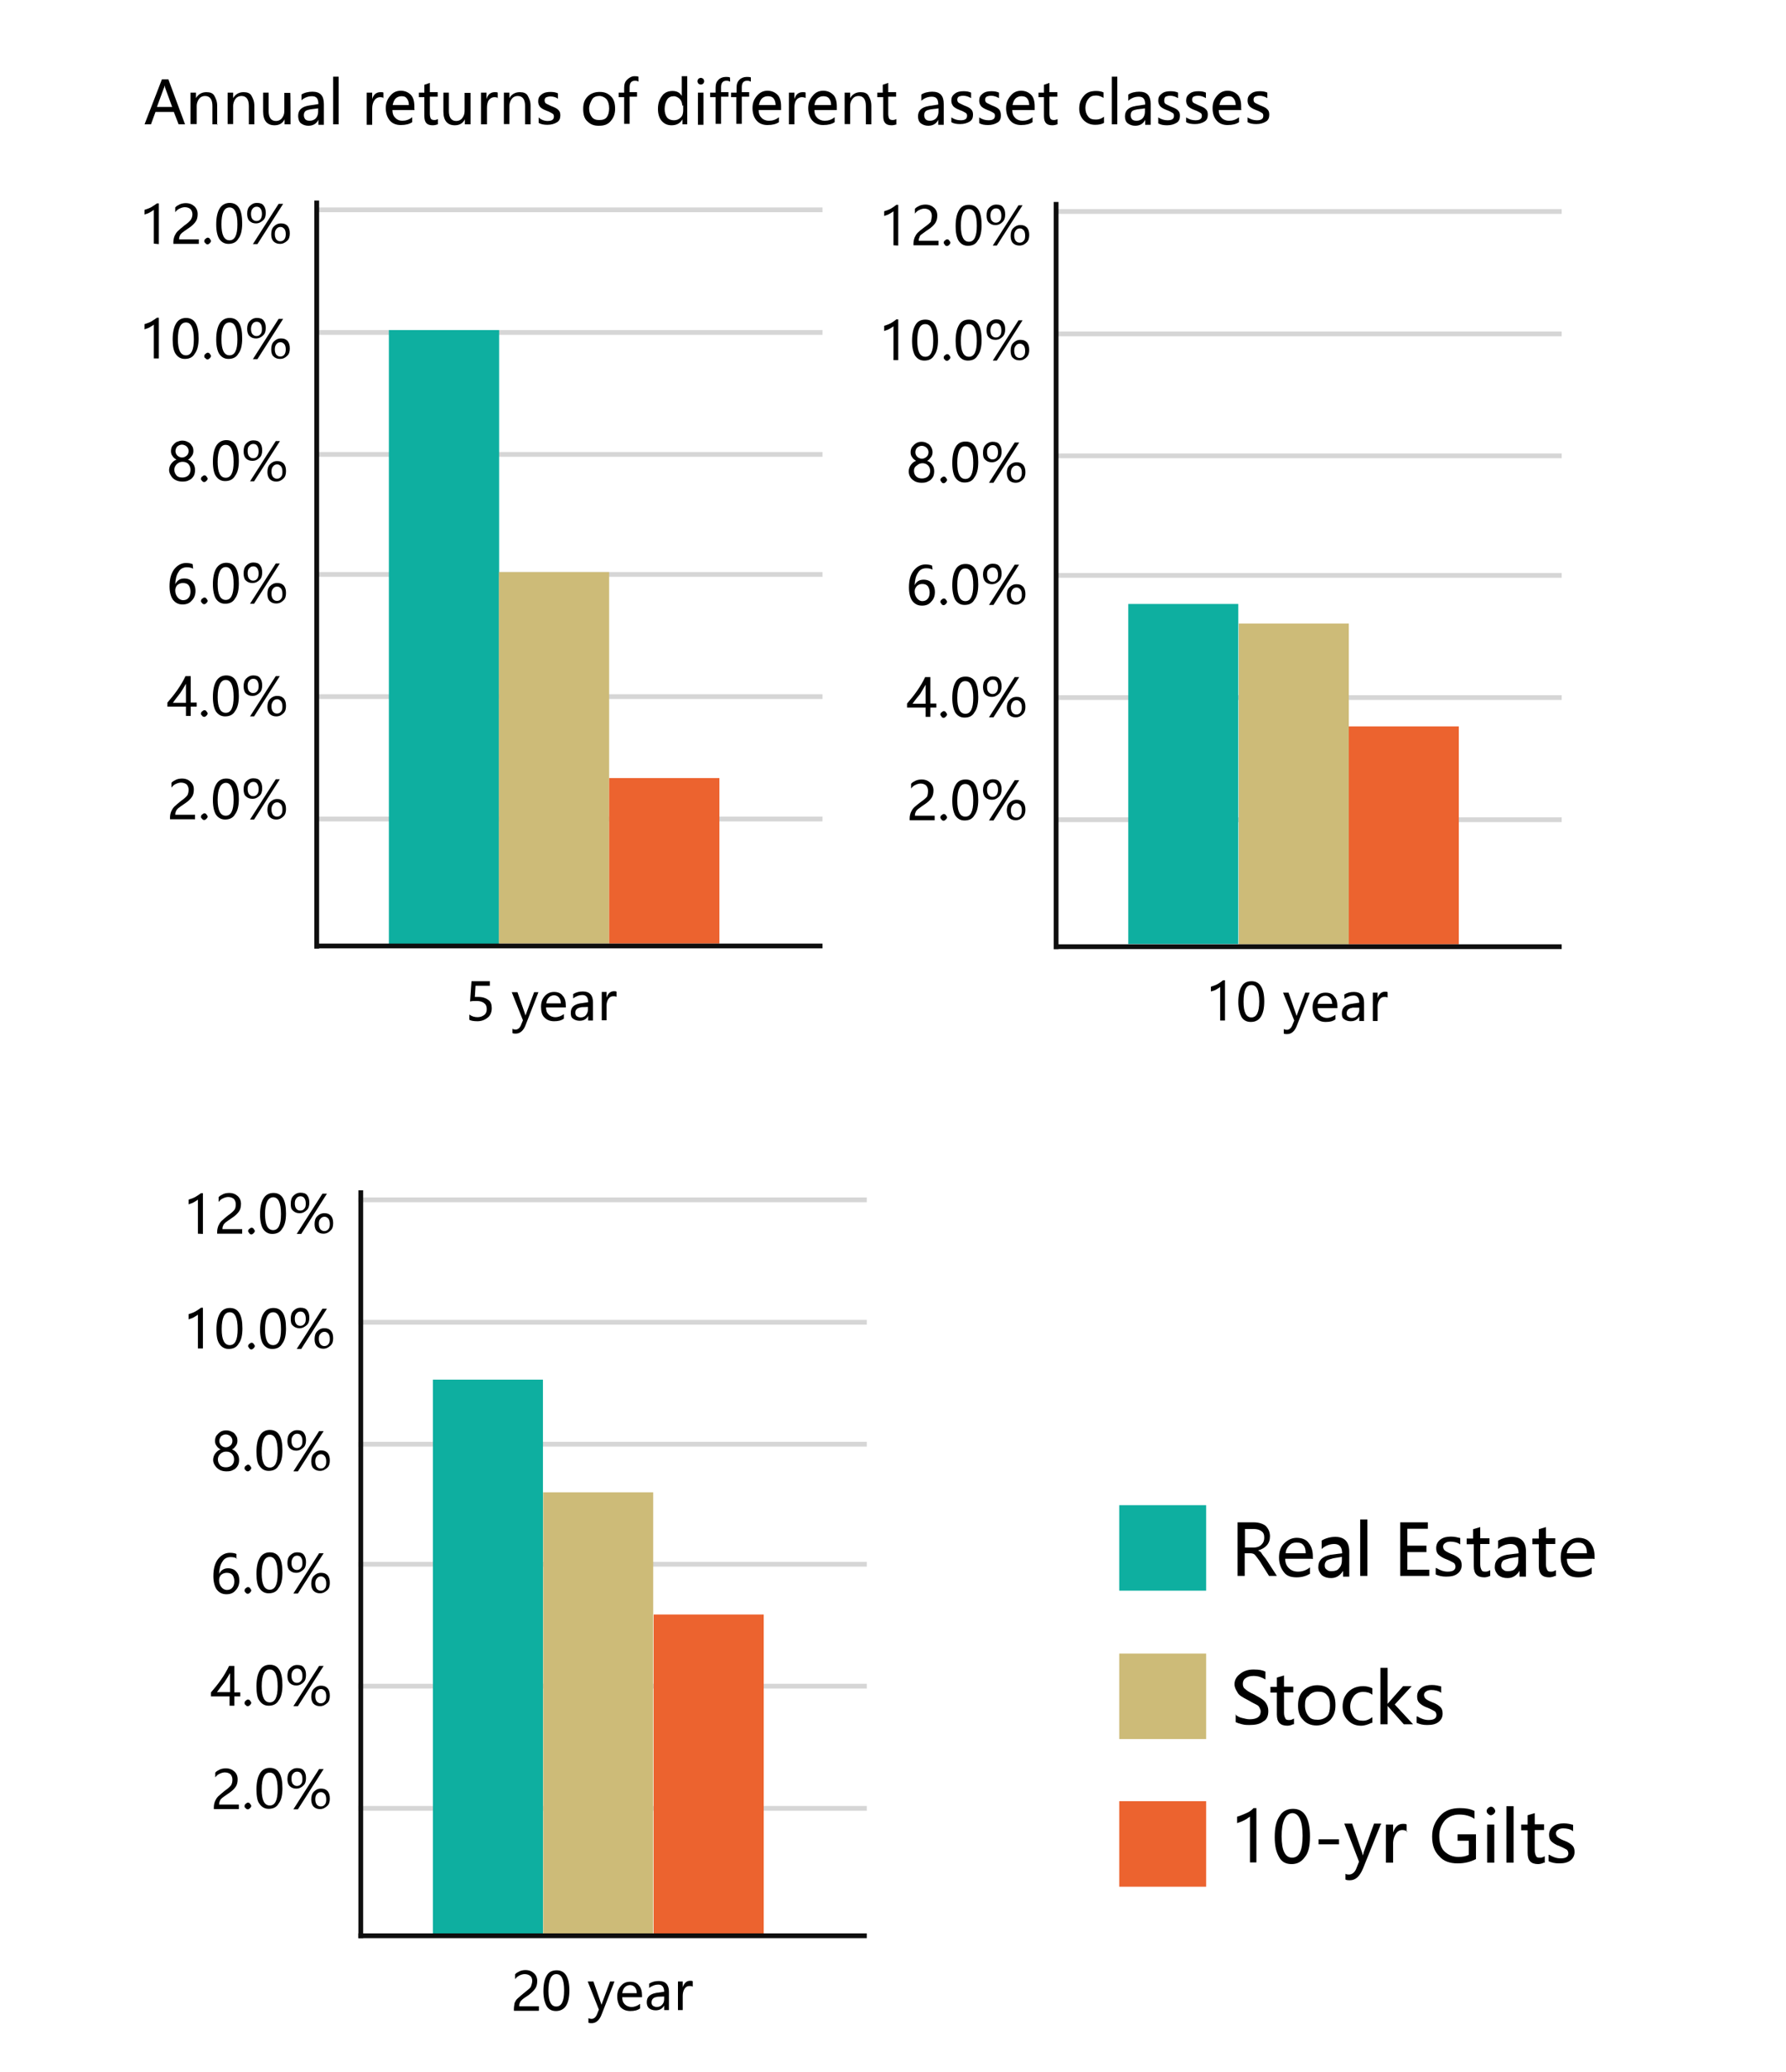 <?xml version="1.0" encoding="utf-8"?>
<!-- Generator: Adobe Illustrator 22.1.0, SVG Export Plug-In . SVG Version: 6.00 Build 0)  -->
<svg version="1.1" id="图层_1" xmlns="http://www.w3.org/2000/svg" xmlns:xlink="http://www.w3.org/1999/xlink" x="0px" y="0px"
	 viewBox="0 0 750 870" style="enable-background:new 0 0 750 870;" xml:space="preserve">
<style type="text/css">
	.st0{enable-background:new    ;}
	.st1{fill:#D6D6D6;}
	.st2{fill:#0E0E0E;}
	.st3{fill:#0EAFA0;}
	.st4{fill:#CDBB78;}
	.st5{fill:#EC632F;}
</style>
<g id="_2.0_" class="st0">
	<path d="M79.2,331.6c0-0.9-0.3-1.6-0.8-2.2c-0.6-0.5-1.4-0.8-2.4-0.8c-0.6,0-1.4,0.2-2,0.5c-0.8,0.3-1.4,0.8-2,1.6v-2
		c0.5-0.6,1.1-0.9,1.9-1.3c0.6-0.3,1.6-0.5,2.5-0.5c1.6,0,2.7,0.5,3.6,1.3s1.4,1.9,1.4,3.3c0,1.3-0.3,2.4-0.8,3.1
		c-0.6,0.9-1.6,1.9-3,2.8s-2.4,1.7-2.8,2c-0.5,0.5-0.8,0.8-0.9,1.3c-0.2,0.3-0.3,0.8-0.3,1.4h8.3v1.9H71.4v-0.8
		c0-0.9,0.2-1.7,0.5-2.5c0.3-0.6,0.6-1.3,1.3-2c0.6-0.6,1.6-1.4,2.8-2.4c1.3-0.9,2.2-1.7,2.7-2.4C79,333.3,79.2,332.5,79.2,331.6z"
		/>
	<path d="M84.4,342.9c0-0.3,0.2-0.8,0.5-0.9c0.3-0.3,0.6-0.5,0.9-0.5c0.5,0,0.8,0.2,0.9,0.5c0.3,0.3,0.5,0.6,0.5,0.9
		s-0.2,0.6-0.5,0.9c-0.3,0.3-0.6,0.5-0.9,0.5c-0.5,0-0.8-0.2-0.9-0.5C84.4,343.5,84.4,343.2,84.4,342.9z"/>
	<path d="M89.4,336c0-3,0.5-5.2,1.4-6.7c0.9-1.6,2.4-2.4,4.2-2.4c3.6,0,5.3,2.8,5.3,8.6c0,2.8-0.5,5-1.6,6.4
		c-0.9,1.6-2.4,2.2-4.2,2.2c-1.7,0-3-0.8-3.9-2.2C89.9,340.7,89.4,338.7,89.4,336z M91.4,335.8c0,4.4,1.1,6.7,3.4,6.7
		c2.2,0,3.3-2.2,3.3-6.7c0-4.7-1.1-7.1-3.3-7.1C92.7,328.8,91.4,331.1,91.4,335.8z"/>
	<path d="M102.3,331.4c0-1.4,0.3-2.5,1.1-3.3c0.8-0.8,1.7-1.3,3-1.3c1.3,0,2.2,0.3,2.8,1.1c0.6,0.8,0.9,1.7,0.9,3.1
		c0,1.3-0.3,2.4-1.1,3.1c-0.8,0.8-1.7,1.3-3,1.3c-1.1,0-2-0.3-2.8-1.1C102.6,333.8,102.3,332.7,102.3,331.4z M104,331.3
		c0,0.9,0.2,1.7,0.6,2.2c0.5,0.5,0.9,0.8,1.7,0.8s1.3-0.3,1.7-0.8c0.5-0.5,0.6-1.3,0.6-2.2s-0.2-1.7-0.6-2.2
		c-0.3-0.5-0.9-0.8-1.6-0.8c-0.8,0-1.3,0.3-1.7,0.8C104.1,329.7,104,330.3,104,331.3z M117.5,327.2l-10.8,16.9h-1.7l10.8-16.9H117.5
		z M112.3,340.1c0-1.4,0.3-2.5,1.1-3.3s1.7-1.3,3-1.3c1.3,0,2,0.3,2.8,1.1c0.6,0.8,0.9,1.7,0.9,3.1c0,1.3-0.3,2.4-1.1,3.1
		c-0.8,0.8-1.7,1.3-3,1.3c-1.1,0-2-0.3-2.8-1.1C112.6,342.3,112.3,341.3,112.3,340.1z M114,339.9c0,0.9,0.2,1.6,0.6,2.2
		c0.5,0.5,0.9,0.8,1.7,0.8s1.3-0.3,1.7-0.8c0.5-0.5,0.6-1.3,0.6-2.2c0-0.9-0.2-1.7-0.6-2.2c-0.5-0.5-0.9-0.8-1.6-0.8
		c-0.8,0-1.3,0.3-1.7,0.8C114.2,338.3,114,339,114,339.9z"/>
</g>
<g id="_4.0_" class="st0">
	<path d="M80.1,283.9v11.1h2.5v1.7h-2.5v3.9h-2v-3.9h-7.8v-1.7c1.4-1.6,2.8-3.3,4.2-5.3s2.5-3.9,3.4-5.8L80.1,283.9L80.1,283.9z
		 M72.6,295.1h5.5v-8c-0.8,1.4-1.6,2.7-2.4,3.9C74.8,292.2,73.7,293.5,72.6,295.1z"/>
	<path d="M84.4,299.6c0-0.3,0.2-0.8,0.5-0.9c0.3-0.3,0.6-0.5,0.9-0.5c0.5,0,0.8,0.2,0.9,0.5c0.3,0.3,0.5,0.6,0.5,0.9
		s-0.2,0.6-0.5,0.9c-0.3,0.3-0.6,0.5-0.9,0.5c-0.5,0-0.8-0.2-0.9-0.5C84.4,300.2,84.4,299.9,84.4,299.6z"/>
	<path d="M89.4,292.7c0-3,0.5-5.2,1.4-6.7c0.9-1.6,2.4-2.4,4.2-2.4c3.6,0,5.3,2.8,5.3,8.6c0,2.8-0.5,5-1.6,6.4
		c-0.9,1.6-2.4,2.2-4.2,2.2c-1.7,0-3-0.8-3.9-2.2C89.9,297.4,89.4,295.4,89.4,292.7z M91.4,292.6c0,4.4,1.1,6.7,3.4,6.7
		c2.2,0,3.3-2.2,3.3-6.7c0-4.7-1.1-7.1-3.3-7.1C92.7,285.5,91.4,287.9,91.4,292.6z"/>
	<path d="M102.3,288.2c0-1.4,0.3-2.5,1.1-3.3c0.8-0.8,1.7-1.3,3-1.3c1.3,0,2.2,0.3,2.8,1.1c0.6,0.8,0.9,1.7,0.9,3.1
		c0,1.3-0.3,2.4-1.1,3.1c-0.8,0.8-1.7,1.3-3,1.3c-1.1,0-2-0.3-2.8-1.1C102.6,290.5,102.3,289.4,102.3,288.2z M104,288
		c0,0.9,0.2,1.7,0.6,2.2c0.5,0.5,0.9,0.8,1.7,0.8s1.3-0.3,1.7-0.8c0.5-0.5,0.6-1.3,0.6-2.2c0-0.9-0.2-1.7-0.6-2.2
		c-0.3-0.5-0.9-0.8-1.6-0.8c-0.8,0-1.3,0.3-1.7,0.8C104.1,286.4,104,287.1,104,288z M117.5,283.9l-10.8,16.9h-1.7l10.8-16.9H117.5z
		 M112.3,296.8c0-1.4,0.3-2.5,1.1-3.3s1.7-1.3,3-1.3c1.3,0,2,0.3,2.8,1.1c0.6,0.8,0.9,1.7,0.9,3.1c0,1.3-0.3,2.4-1.1,3.1
		c-0.8,0.8-1.7,1.3-3,1.3c-1.1,0-2-0.3-2.8-1.1C112.6,299,112.3,298,112.3,296.8z M114,296.6c0,0.9,0.2,1.6,0.6,2.2
		c0.5,0.5,0.9,0.8,1.7,0.8s1.3-0.3,1.7-0.8c0.5-0.5,0.6-1.3,0.6-2.2c0-0.9-0.2-1.7-0.6-2.2c-0.5-0.5-0.9-0.8-1.6-0.8
		c-0.8,0-1.3,0.3-1.7,0.8C114.2,295.1,114,295.7,114,296.6z"/>
</g>
<g id="_6.0_" class="st0">
	<path d="M81.1,238.8c-0.9-0.5-1.7-0.6-2.7-0.6c-1.4,0-2.7,0.6-3.4,1.9c-0.9,1.3-1.3,3-1.4,5.2l0,0c0.8-1.6,2-2.4,3.8-2.4
		c1.4,0,2.7,0.5,3.4,1.4c0.8,0.9,1.3,2.2,1.3,3.8s-0.5,3-1.6,4.1c-0.9,1.1-2.2,1.6-3.8,1.6c-1.7,0-3-0.6-4.1-2
		c-0.9-1.3-1.4-3.3-1.4-5.6c0-3,0.6-5.3,1.9-7.1c1.3-1.7,3-2.7,5-2.7c1.3,0,2.2,0.2,2.8,0.5L81.1,238.8L81.1,238.8z M73.6,247.9
		c0,1.1,0.3,2,0.9,2.8c0.6,0.8,1.4,1.3,2.4,1.3s1.7-0.3,2.2-0.9c0.6-0.6,0.9-1.6,0.9-2.7s-0.3-2-0.8-2.7c-0.5-0.6-1.3-0.9-2.4-0.9
		c-0.9,0-1.7,0.3-2.4,0.9C73.9,246.3,73.6,247.1,73.6,247.9z"/>
	<path d="M84.4,252.3c0-0.3,0.2-0.8,0.5-0.9c0.3-0.3,0.6-0.5,0.9-0.5c0.5,0,0.8,0.2,0.9,0.5c0.3,0.3,0.5,0.6,0.5,0.9
		c0,0.3-0.2,0.6-0.5,0.9c-0.3,0.3-0.6,0.5-0.9,0.5c-0.5,0-0.8-0.2-0.9-0.5C84.4,252.9,84.4,252.6,84.4,252.3z"/>
	<path d="M89.4,245.4c0-3,0.5-5.2,1.4-6.7s2.4-2.4,4.2-2.4c3.6,0,5.3,2.8,5.3,8.6c0,2.8-0.5,5-1.6,6.4c-0.9,1.6-2.4,2.2-4.2,2.2
		c-1.7,0-3-0.8-3.9-2.2C89.9,250.1,89.4,248,89.4,245.4z M91.4,245.2c0,4.4,1.1,6.7,3.4,6.7c2.2,0,3.3-2.2,3.3-6.7
		c0-4.7-1.1-7.1-3.3-7.1C92.7,238.1,91.4,240.5,91.4,245.2z"/>
	<path d="M102.3,240.8c0-1.4,0.3-2.5,1.1-3.3s1.7-1.3,3-1.3c1.3,0,2.2,0.3,2.8,1.1c0.6,0.8,0.9,1.7,0.9,3.1c0,1.3-0.3,2.4-1.1,3.1
		c-0.8,0.8-1.7,1.3-3,1.3c-1.1,0-2-0.3-2.8-1.1C102.6,243.2,102.3,242.1,102.3,240.8z M104,240.8c0,0.9,0.2,1.7,0.6,2.2
		c0.5,0.5,0.9,0.8,1.7,0.8s1.3-0.3,1.7-0.8s0.6-1.3,0.6-2.2c0-0.9-0.2-1.7-0.6-2.2c-0.3-0.5-0.9-0.8-1.6-0.8c-0.8,0-1.3,0.3-1.7,0.8
		C104.1,239.1,104,239.9,104,240.8z M117.5,236.6l-10.8,16.9h-1.7l10.8-16.9H117.5z M112.3,249.4c0-1.4,0.3-2.5,1.1-3.3
		c0.8-0.8,1.7-1.3,3-1.3c1.3,0,2,0.3,2.8,1.1c0.6,0.8,0.9,1.7,0.9,3.1c0,1.3-0.3,2.4-1.1,3.1c-0.8,0.8-1.7,1.3-3,1.3
		c-1.1,0-2-0.3-2.8-1.1C112.6,251.6,112.3,250.7,112.3,249.4z M114,249.3c0,0.9,0.2,1.6,0.6,2.2c0.5,0.5,0.9,0.8,1.7,0.8
		s1.3-0.3,1.7-0.8c0.5-0.5,0.6-1.3,0.6-2.2c0-0.9-0.2-1.7-0.6-2.2c-0.5-0.5-0.9-0.8-1.6-0.8c-0.8,0-1.3,0.3-1.7,0.8
		C114.2,247.7,114,248.3,114,249.3z"/>
</g>
<g id="_8.0_" class="st0">
	<path d="M71,197.4c0-0.9,0.3-1.9,0.9-2.7c0.6-0.8,1.3-1.4,2.2-1.7c-0.8-0.5-1.3-0.9-1.7-1.6c-0.5-0.6-0.6-1.4-0.6-2
		c0-0.8,0.2-1.6,0.6-2.2c0.5-0.6,0.9-1.1,1.7-1.6c0.8-0.3,1.6-0.6,2.4-0.6c0.9,0,1.7,0.2,2.4,0.6c0.8,0.3,1.3,0.9,1.7,1.6
		c0.5,0.6,0.6,1.4,0.6,2.2c0,0.8-0.2,1.4-0.6,2c-0.5,0.6-0.9,1.3-1.7,1.6c0.9,0.3,1.7,0.9,2.2,1.7c0.6,0.8,0.8,1.7,0.8,2.7
		c0,0.9-0.2,1.9-0.6,2.5c-0.5,0.8-1.1,1.4-1.9,1.7c-0.8,0.5-1.7,0.6-2.8,0.6c-1.1,0-2-0.2-2.8-0.6s-1.4-0.9-1.9-1.7
		C71.4,199.1,71,198.3,71,197.4z M73.2,197.2c0,0.9,0.3,1.7,0.9,2.4s1.4,0.9,2.5,0.9c0.9,0,1.9-0.3,2.5-0.9s0.9-1.4,0.9-2.4
		c0-0.9-0.3-1.7-0.9-2.4c-0.6-0.6-1.4-0.9-2.4-0.9s-1.7,0.3-2.4,0.9C73.6,195.5,73.2,196.3,73.2,197.2z M73.7,189.4
		c0,0.8,0.3,1.4,0.8,1.9c0.5,0.5,1.3,0.8,1.9,0.8c0.8,0,1.4-0.3,2-0.8s0.8-1.3,0.8-1.9c0-0.8-0.3-1.4-0.8-1.9
		c-0.5-0.5-1.3-0.8-2-0.8s-1.4,0.3-2,0.8C74,188,73.7,188.7,73.7,189.4z"/>
	<path d="M84.4,201c0-0.3,0.2-0.8,0.5-0.9c0.3-0.3,0.6-0.5,0.9-0.5c0.5,0,0.8,0.2,0.9,0.5c0.3,0.3,0.5,0.6,0.5,0.9
		c0,0.3-0.2,0.6-0.5,0.9c-0.3,0.3-0.6,0.5-0.9,0.5c-0.5,0-0.8-0.2-0.9-0.5C84.4,201.6,84.4,201.3,84.4,201z"/>
	<path d="M89.4,193.9c0-3,0.5-5.2,1.4-6.7s2.4-2.4,4.2-2.4c3.6,0,5.3,2.8,5.3,8.6c0,2.8-0.5,5-1.6,6.4c-0.9,1.6-2.4,2.2-4.2,2.2
		c-1.7,0-3-0.8-3.9-2.2C89.9,198.8,89.4,196.7,89.4,193.9z M91.4,193.9c0,4.4,1.1,6.7,3.4,6.7c2.2,0,3.3-2.2,3.3-6.7
		c0-4.7-1.1-7.1-3.3-7.1C92.7,186.7,91.4,189.1,91.4,193.9z"/>
	<path d="M102.3,189.5c0-1.4,0.3-2.5,1.1-3.3c0.8-0.8,1.7-1.3,3-1.3c1.3,0,2.2,0.3,2.8,1.1c0.6,0.8,0.9,1.7,0.9,3.1
		c0,1.3-0.3,2.4-1.1,3.1c-0.8,0.8-1.7,1.3-3,1.3c-1.1,0-2-0.3-2.8-1.1C102.6,191.7,102.3,190.8,102.3,189.5z M104,189.4
		c0,0.9,0.2,1.7,0.6,2.2c0.5,0.5,0.9,0.8,1.7,0.8s1.3-0.3,1.7-0.8s0.6-1.3,0.6-2.2c0-0.9-0.2-1.7-0.6-2.2c-0.3-0.5-0.9-0.8-1.6-0.8
		c-0.8,0-1.3,0.3-1.7,0.8C104.1,187.6,104,188.4,104,189.4z M117.5,185.3l-10.8,16.8h-1.7l10.8-16.9h1.7V185.3z M112.3,198.2
		c0-1.4,0.3-2.5,1.1-3.3s1.7-1.3,3-1.3c1.3,0,2,0.3,2.8,1.1c0.6,0.8,0.9,1.7,0.9,3.1c0,1.3-0.3,2.4-1.1,3.1c-0.8,0.8-1.7,1.3-3,1.3
		c-1.1,0-2-0.3-2.8-1.1C112.6,200.3,112.3,199.4,112.3,198.2z M114,198c0,0.9,0.2,1.6,0.6,2.2c0.5,0.5,0.9,0.8,1.7,0.8
		s1.3-0.3,1.7-0.8c0.5-0.5,0.6-1.3,0.6-2.2s-0.2-1.7-0.6-2.2c-0.5-0.5-0.9-0.8-1.6-0.8c-0.8,0-1.3,0.3-1.7,0.8
		C114.2,196.3,114,197.1,114,198z"/>
</g>
<g id="_10.0_" class="st0">
	<path d="M64.6,150.6v-14.3c-0.3,0.3-0.9,0.6-1.7,1.1c-0.8,0.5-1.6,0.6-2.2,0.9v-2.2c0.9-0.3,1.9-0.6,2.8-1.1
		c0.9-0.5,1.7-1.1,2.4-1.6h0.8v17.1H64.6z"/>
	<path d="M72.5,142.6c0-3,0.5-5.2,1.4-6.7c0.9-1.6,2.4-2.4,4.2-2.4c3.6,0,5.3,2.8,5.3,8.6c0,2.8-0.5,5-1.6,6.4
		c-0.9,1.6-2.4,2.2-4.2,2.2c-1.7,0-3-0.8-3.9-2.2C72.9,147.3,72.5,145.3,72.5,142.6z M74.7,142.5c0,4.4,1.1,6.7,3.4,6.7
		c2.2,0,3.3-2.2,3.3-6.7c0-4.7-1.1-7.1-3.3-7.1C75.8,135.4,74.7,137.8,74.7,142.5z"/>
	<path d="M85.8,149.5c0-0.3,0.2-0.8,0.5-0.9c0.3-0.3,0.6-0.5,0.9-0.5c0.5,0,0.8,0.2,0.9,0.5c0.3,0.3,0.5,0.6,0.5,0.9
		c0,0.3-0.2,0.6-0.5,0.9c-0.3,0.3-0.6,0.5-0.9,0.5c-0.5,0-0.8-0.2-0.9-0.5C85.9,150.3,85.8,150,85.8,149.5z"/>
	<path d="M90.8,142.6c0-3,0.5-5.2,1.4-6.7s2.4-2.4,4.2-2.4c3.6,0,5.3,2.8,5.3,8.6c0,2.8-0.5,5-1.6,6.4c-0.9,1.6-2.4,2.2-4.2,2.2
		c-1.7,0-3-0.8-3.9-2.2C91.3,147.3,90.8,145.3,90.8,142.6z M93,142.5c0,4.4,1.1,6.7,3.4,6.7c2.2,0,3.3-2.2,3.3-6.7
		c0-4.7-1.1-7.1-3.3-7.1C94.1,135.4,93,137.8,93,142.5z"/>
	<path d="M103.8,138.1c0-1.4,0.3-2.5,1.1-3.3c0.8-0.8,1.7-1.3,3-1.3c1.3,0,2.2,0.3,2.8,1.1c0.6,0.8,0.9,1.7,0.9,3.1
		c0,1.3-0.3,2.4-1.1,3.1c-0.8,0.8-1.7,1.3-3,1.3c-1.1,0-2-0.3-2.8-1.1C104.1,140.4,103.8,139.3,103.8,138.1z M105.4,138.1
		c0,0.9,0.2,1.7,0.6,2.2c0.5,0.5,0.9,0.8,1.7,0.8s1.3-0.3,1.7-0.8c0.5-0.5,0.6-1.3,0.6-2.2c0-0.9-0.2-1.7-0.6-2.2
		c-0.3-0.5-0.9-0.8-1.6-0.8c-0.8,0-1.3,0.3-1.7,0.8C105.7,136.4,105.4,137.2,105.4,138.1z M118.9,133.9l-10.8,16.9h-1.9l10.8-16.9
		C117,133.9,118.9,133.9,118.9,133.9z M113.9,146.7c0-1.4,0.3-2.5,1.1-3.3c0.8-0.8,1.7-1.3,3-1.3c1.3,0,2,0.3,2.8,1.1
		c0.6,0.8,0.9,1.7,0.9,3.1c0,1.3-0.3,2.4-1.1,3.1c-0.8,0.8-1.7,1.3-3,1.3c-1.1,0-2-0.3-2.8-1.1C114.2,149.1,113.9,148,113.9,146.7z
		 M115.4,146.7c0,0.9,0.2,1.6,0.6,2.2c0.5,0.5,0.9,0.8,1.7,0.8s1.3-0.3,1.7-0.8s0.6-1.3,0.6-2.2c0-0.9-0.2-1.7-0.6-2.2
		c-0.5-0.5-0.9-0.8-1.6-0.8c-0.8,0-1.3,0.3-1.7,0.8C115.6,145,115.4,145.8,115.4,146.7z"/>
</g>
<g id="_12.0_" class="st0">
	<path d="M64.6,102.3V88.1c-0.3,0.3-0.9,0.6-1.7,1.1c-0.8,0.5-1.6,0.6-2.2,0.9v-2c0.9-0.3,1.9-0.6,2.8-1.1c0.9-0.5,1.7-1.1,2.4-1.6
		h0.8v17.1L64.6,102.3L64.6,102.3z"/>
	<path d="M80.8,90c0-0.9-0.3-1.6-0.8-2.2c-0.6-0.5-1.4-0.8-2.4-0.8c-0.6,0-1.4,0.2-2,0.5c-0.8,0.3-1.4,0.8-2,1.6v-2
		c0.5-0.6,1.1-0.9,1.9-1.3c0.6-0.3,1.6-0.5,2.5-0.5c1.6,0,2.7,0.5,3.6,1.3s1.4,1.9,1.4,3.3c0,1.3-0.3,2.4-0.8,3.1
		c-0.6,0.9-1.6,1.9-3,2.8c-1.4,0.9-2.4,1.7-2.8,2c-0.5,0.5-0.8,0.8-0.9,1.3c-0.2,0.3-0.3,0.8-0.3,1.4h8.3v1.9H72.8v-0.8
		c0-0.9,0.2-1.7,0.5-2.5c0.3-0.6,0.6-1.3,1.3-2c0.6-0.6,1.6-1.4,2.8-2.4c1.3-0.9,2.2-1.7,2.7-2.4C80.5,91.7,80.8,90.9,80.8,90z"/>
	<path d="M85.8,101.2c0-0.3,0.2-0.8,0.5-0.9c0.3-0.3,0.6-0.5,0.9-0.5c0.5,0,0.8,0.2,0.9,0.5c0.3,0.3,0.5,0.6,0.5,0.9
		c0,0.3-0.2,0.6-0.5,0.9c-0.3,0.3-0.6,0.5-0.9,0.5c-0.5,0-0.8-0.2-0.9-0.5C85.9,101.9,85.8,101.6,85.8,101.2z"/>
	<path d="M90.8,94.3c0-3,0.5-5.2,1.4-6.7s2.4-2.4,4.2-2.4c3.6,0,5.3,2.8,5.3,8.6c0,2.8-0.5,5-1.6,6.4c-0.9,1.6-2.4,2.2-4.2,2.2
		c-1.7,0-3-0.8-3.9-2.2C91.3,99,90.8,97,90.8,94.3z M93,94.2c0,4.4,1.1,6.7,3.4,6.7c2.2,0,3.3-2.2,3.3-6.7c0-4.7-1.1-7.1-3.3-7.1
		C94.1,87.1,93,89.5,93,94.2z"/>
	<path d="M103.8,89.8c0-1.4,0.3-2.5,1.1-3.3s1.7-1.3,3-1.3c1.3,0,2.2,0.3,2.8,1.1c0.6,0.8,0.9,1.7,0.9,3.1c0,1.3-0.3,2.4-1.1,3.1
		s-1.7,1.3-3,1.3c-1.1,0-2-0.3-2.8-1.1C104.1,92.1,103.8,91,103.8,89.8z M105.4,89.8c0,0.9,0.2,1.7,0.6,2.2c0.5,0.5,0.9,0.8,1.7,0.8
		s1.3-0.3,1.7-0.8s0.6-1.3,0.6-2.2c0-0.9-0.2-1.7-0.6-2.2c-0.3-0.5-0.9-0.8-1.6-0.8c-0.8,0-1.3,0.3-1.7,0.8
		C105.7,88.1,105.4,88.7,105.4,89.8z M118.9,85.6l-10.8,16.9h-1.9L117,85.6H118.9z M113.9,98.4c0-1.4,0.3-2.5,1.1-3.3s1.7-1.3,3-1.3
		c1.3,0,2,0.3,2.8,1.1c0.6,0.8,0.9,1.7,0.9,3.1c0,1.3-0.3,2.4-1.1,3.1s-1.7,1.3-3,1.3c-1.1,0-2-0.3-2.8-1.1
		C114.2,100.6,113.9,99.7,113.9,98.4z M115.4,98.3c0,0.9,0.2,1.6,0.6,2.2c0.5,0.5,0.9,0.8,1.7,0.8s1.3-0.3,1.7-0.8s0.6-1.3,0.6-2.2
		c0-0.9-0.2-1.7-0.6-2.2c-0.5-0.5-0.9-0.8-1.6-0.8c-0.8,0-1.3,0.3-1.7,0.8C115.6,96.7,115.4,97.3,115.4,98.3z"/>
</g>
<g id="线">
	<rect id="矩形_863_拷贝_2" x="132" y="342.9" class="st1" width="213.4" height="2"/>
	<rect id="矩形_863_拷贝_3" x="132" y="291.5" class="st1" width="213.4" height="2"/>
	<rect id="矩形_863_拷贝_4" x="132" y="240.2" class="st1" width="213.4" height="2"/>
	<rect id="矩形_863_拷贝_5" x="132" y="189.8" class="st1" width="213.4" height="2"/>
	<rect id="矩形_863_拷贝_5-2" x="132" y="138.6" class="st1" width="213.4" height="2"/>
	<rect id="矩形_863_拷贝_5-3" x="132" y="87.1" class="st1" width="213.4" height="2"/>
	<rect id="矩形_863" x="132" y="84.2" class="st2" width="2" height="314.1"/>
</g>
<rect id="矩形_864" x="163.3" y="138.6" class="st3" width="46.3" height="257.8"/>
<rect id="矩形_864_拷贝" x="209.5" y="240.2" class="st4" width="46.3" height="156"/>
<rect id="矩形_864_拷贝_2" x="255.8" y="326.7" class="st5" width="46.3" height="69.5"/>
<rect id="矩形_863_拷贝" x="132" y="396.2" class="st2" width="213.4" height="2"/>
<g id="_2">
	<g id="_2.0_2" class="st0">
		<path d="M389.7,332c0-0.9-0.3-1.6-0.8-2.2c-0.6-0.5-1.4-0.8-2.3-0.8c-0.6,0-1.4,0.2-2,0.5c-0.8,0.3-1.4,0.8-2,1.6v-2
			c0.5-0.6,1.1-0.9,1.9-1.3c0.6-0.3,1.6-0.5,2.5-0.5c1.6,0,2.7,0.5,3.6,1.3c0.9,0.8,1.4,1.9,1.4,3.3c0,1.3-0.3,2.3-0.8,3.1
			c-0.6,0.9-1.6,1.9-3,2.8s-2.3,1.7-2.8,2c-0.5,0.5-0.8,0.8-0.9,1.3c-0.2,0.3-0.3,0.8-0.3,1.4h8.3v1.9h-10.5v-0.8
			c0-0.9,0.2-1.7,0.5-2.5c0.3-0.6,0.6-1.3,1.3-2c0.6-0.6,1.6-1.4,2.8-2.3c1.3-0.9,2.2-1.7,2.7-2.3
			C389.6,333.7,389.7,332.9,389.7,332z"/>
		<path d="M394.9,343.2c0-0.3,0.2-0.8,0.5-0.9c0.3-0.3,0.6-0.5,0.9-0.5c0.5,0,0.8,0.2,0.9,0.5c0.3,0.3,0.5,0.6,0.5,0.9
			s-0.2,0.6-0.5,0.9c-0.3,0.3-0.6,0.5-0.9,0.5c-0.5,0-0.8-0.2-0.9-0.5C395.1,343.9,394.9,343.5,394.9,343.2z"/>
		<path d="M399.9,336.3c0-3,0.5-5.2,1.4-6.7c0.9-1.6,2.3-2.3,4.2-2.3c3.6,0,5.3,2.8,5.3,8.6c0,2.8-0.5,5-1.6,6.4
			c-0.9,1.6-2.3,2.2-4.2,2.2c-1.7,0-3-0.8-3.9-2.2C400.4,341,399.9,339,399.9,336.3z M402,336.2c0,4.4,1.1,6.7,3.4,6.7
			c2.2,0,3.3-2.2,3.3-6.7c0-4.7-1.1-7-3.3-7C403.2,329.1,402,331.5,402,336.2z"/>
		<path d="M412.8,331.8c0-1.4,0.3-2.5,1.1-3.3c0.8-0.8,1.7-1.3,3-1.3c1.3,0,2.2,0.3,2.8,1.1s0.9,1.7,0.9,3.1c0,1.3-0.3,2.3-1.1,3.1
			c-0.8,0.8-1.7,1.3-3,1.3c-1.1,0-2-0.3-2.8-1.1C413.2,334.1,412.8,333,412.8,331.8z M414.5,331.6c0,0.9,0.2,1.7,0.6,2.2
			c0.5,0.5,0.9,0.8,1.7,0.8c0.8,0,1.3-0.3,1.7-0.8s0.6-1.3,0.6-2.2c0-0.9-0.2-1.7-0.6-2.2c-0.3-0.5-0.9-0.8-1.6-0.8
			c-0.8,0-1.3,0.3-1.7,0.8C414.6,330.1,414.5,330.7,414.5,331.6z M428,327.6l-10.8,16.9h-1.9l10.8-16.9H428z M422.8,340.4
			c0-1.4,0.3-2.5,1.1-3.3c0.8-0.8,1.7-1.3,3-1.3s2,0.3,2.8,1.1c0.6,0.8,0.9,1.7,0.9,3.1c0,1.3-0.3,2.3-1.1,3.1
			c-0.8,0.8-1.7,1.3-3,1.3c-1.1,0-2-0.3-2.8-1.1C423.3,342.6,422.8,341.7,422.8,340.4z M424.5,340.3c0,0.9,0.2,1.6,0.6,2.2
			c0.5,0.5,0.9,0.8,1.7,0.8c0.8,0,1.3-0.3,1.7-0.8s0.6-1.3,0.6-2.2c0-0.9-0.2-1.7-0.6-2.2c-0.5-0.5-0.9-0.8-1.6-0.8
			c-0.8,0-1.3,0.3-1.7,0.8C424.7,338.7,424.5,339.3,424.5,340.3z"/>
	</g>
	<g id="_4.0_2" class="st0">
		<path d="M390.7,284.3v11.1h2.5v1.7h-2.5v3.9h-2v-3.9h-7.8v-1.7c1.4-1.6,2.8-3.3,4.2-5.3c1.4-2,2.5-3.9,3.4-5.8L390.7,284.3
			L390.7,284.3z M383.2,295.5h5.5v-8c-0.8,1.4-1.6,2.7-2.3,3.9C385.4,292.6,384.3,293.9,383.2,295.5z"/>
		<path d="M394.9,300c0-0.3,0.2-0.8,0.5-0.9c0.3-0.3,0.6-0.5,0.9-0.5c0.5,0,0.8,0.2,0.9,0.5c0.3,0.3,0.5,0.6,0.5,0.9
			s-0.2,0.6-0.5,0.9c-0.3,0.3-0.6,0.5-0.9,0.5c-0.5,0-0.8-0.2-0.9-0.5C395.1,300.6,394.9,300.3,394.9,300z"/>
		<path d="M399.9,293.1c0-3,0.5-5.2,1.4-6.7c0.9-1.6,2.3-2.3,4.2-2.3c3.6,0,5.3,2.8,5.3,8.6c0,2.8-0.5,5-1.6,6.4
			c-0.9,1.6-2.3,2.2-4.2,2.2c-1.7,0-3-0.8-3.9-2.2C400.4,297.8,399.9,295.8,399.9,293.1z M402,293c0,4.4,1.1,6.7,3.4,6.7
			c2.2,0,3.3-2.2,3.3-6.7c0-4.7-1.1-7-3.3-7C403.2,285.9,402,288.3,402,293z"/>
		<path d="M412.8,288.6c0-1.4,0.3-2.5,1.1-3.3c0.8-0.8,1.7-1.3,3-1.3c1.3,0,2.2,0.3,2.8,1.1c0.6,0.8,0.9,1.7,0.9,3.1
			c0,1.3-0.3,2.3-1.1,3.1c-0.8,0.8-1.7,1.3-3,1.3c-1.1,0-2-0.3-2.8-1.1C413.2,290.9,412.8,289.8,412.8,288.6z M414.5,288.4
			c0,0.9,0.2,1.7,0.6,2.2c0.5,0.5,0.9,0.8,1.7,0.8c0.8,0,1.3-0.3,1.7-0.8s0.6-1.3,0.6-2.2c0-0.9-0.2-1.7-0.6-2.2
			c-0.3-0.5-0.9-0.8-1.6-0.8c-0.8,0-1.3,0.3-1.7,0.8C414.6,286.8,414.5,287.5,414.5,288.4z M428,284.3l-10.8,16.9h-1.9l10.8-16.9
			H428z M422.8,297.2c0-1.4,0.3-2.5,1.1-3.3c0.8-0.8,1.7-1.3,3-1.3s2,0.3,2.8,1.1c0.6,0.8,0.9,1.7,0.9,3.1c0,1.3-0.3,2.3-1.1,3.1
			c-0.8,0.8-1.7,1.3-3,1.3c-1.1,0-2-0.3-2.8-1.1C423.3,299.4,422.8,298.4,422.8,297.2z M424.5,297c0,0.9,0.2,1.6,0.6,2.2
			c0.5,0.5,0.9,0.8,1.7,0.8c0.8,0,1.3-0.3,1.7-0.8s0.6-1.3,0.6-2.2c0-0.9-0.2-1.7-0.6-2.2c-0.5-0.5-0.9-0.8-1.6-0.8
			c-0.8,0-1.3,0.3-1.7,0.8C424.7,295.5,424.5,296.1,424.5,297z"/>
	</g>
	<g id="_6.0_2" class="st0">
		<path d="M391.6,239.2c-0.9-0.5-1.7-0.6-2.7-0.6c-1.4,0-2.7,0.6-3.4,1.9c-0.9,1.3-1.3,3-1.4,5.2l0,0c0.8-1.6,2-2.3,3.8-2.3
			c1.4,0,2.7,0.5,3.4,1.4c0.8,0.9,1.3,2.2,1.3,3.8s-0.5,3-1.6,4.1c-0.9,1.1-2.2,1.6-3.8,1.6c-1.7,0-3-0.6-4.1-2
			c-0.9-1.3-1.4-3.3-1.4-5.6c0-3,0.6-5.3,1.9-7c1.3-1.7,3-2.7,5-2.7c1.3,0,2.2,0.2,2.8,0.5L391.6,239.2L391.6,239.2z M384.1,248.3
			c0,1.1,0.3,2,0.9,2.8c0.6,0.8,1.4,1.3,2.3,1.3c0.9,0,1.7-0.3,2.2-0.9c0.6-0.6,0.9-1.6,0.9-2.7s-0.3-2-0.8-2.7
			c-0.5-0.6-1.3-0.9-2.3-0.9c-0.9,0-1.7,0.3-2.3,0.9C384.4,246.8,384.1,247.5,384.1,248.3z"/>
		<path d="M394.9,252.7c0-0.3,0.2-0.8,0.5-0.9c0.3-0.3,0.6-0.5,0.9-0.5c0.5,0,0.8,0.2,0.9,0.5c0.3,0.3,0.5,0.6,0.5,0.9
			s-0.2,0.6-0.5,0.9c-0.3,0.3-0.6,0.5-0.9,0.5c-0.5,0-0.8-0.2-0.9-0.5C395.1,253.3,394.9,253,394.9,252.7z"/>
		<path d="M399.9,245.8c0-3,0.5-5.2,1.4-6.7c0.9-1.6,2.3-2.3,4.2-2.3c3.6,0,5.3,2.8,5.3,8.6c0,2.8-0.5,5-1.6,6.4
			c-0.9,1.6-2.3,2.2-4.2,2.2c-1.7,0-3-0.8-3.9-2.2C400.4,250.5,399.9,248.5,399.9,245.8z M402,245.7c0,4.4,1.1,6.7,3.4,6.7
			c2.2,0,3.3-2.2,3.3-6.7c0-4.7-1.1-7-3.3-7C403.2,238.6,402,241,402,245.7z"/>
		<path d="M412.8,241.3c0-1.4,0.3-2.5,1.1-3.3c0.8-0.8,1.7-1.3,3-1.3c1.3,0,2.2,0.3,2.8,1.1s0.9,1.7,0.9,3.1c0,1.3-0.3,2.3-1.1,3.1
			c-0.8,0.8-1.7,1.3-3,1.3c-1.1,0-2-0.3-2.8-1.1C413.2,243.6,412.8,242.5,412.8,241.3z M414.5,241.3c0,0.9,0.2,1.7,0.6,2.2
			c0.5,0.5,0.9,0.8,1.7,0.8c0.8,0,1.3-0.3,1.7-0.8c0.5-0.5,0.6-1.3,0.6-2.2c0-0.9-0.2-1.7-0.6-2.2c-0.3-0.5-0.9-0.8-1.6-0.8
			c-0.8,0-1.3,0.3-1.7,0.8C414.6,239.5,414.5,240.3,414.5,241.3z M428,237L417.2,254h-1.9l10.8-16.9H428z M422.8,249.9
			c0-1.4,0.3-2.5,1.1-3.3c0.8-0.8,1.7-1.3,3-1.3s2,0.3,2.8,1.1c0.6,0.8,0.9,1.7,0.9,3.1c0,1.3-0.3,2.3-1.1,3.1
			c-0.8,0.8-1.7,1.3-3,1.3c-1.1,0-2-0.3-2.8-1.1C423.3,252.1,422.8,251.1,422.8,249.9z M424.5,249.7c0,0.9,0.2,1.6,0.6,2.2
			c0.5,0.5,0.9,0.8,1.7,0.8c0.8,0,1.3-0.3,1.7-0.8c0.5-0.5,0.6-1.3,0.6-2.2c0-0.9-0.2-1.7-0.6-2.2c-0.5-0.5-0.9-0.8-1.6-0.8
			c-0.8,0-1.3,0.3-1.7,0.8C424.7,248.2,424.5,248.8,424.5,249.7z"/>
	</g>
	<g id="_8.0_2" class="st0">
		<path d="M381.6,197.9c0-0.9,0.3-1.9,0.9-2.7c0.6-0.8,1.3-1.4,2.2-1.7c-0.8-0.5-1.3-0.9-1.7-1.6c-0.5-0.6-0.6-1.4-0.6-2
			c0-0.8,0.2-1.6,0.6-2.2c0.5-0.6,0.9-1.1,1.7-1.6c0.8-0.5,1.6-0.6,2.3-0.6c0.9,0,1.7,0.2,2.3,0.6c0.8,0.3,1.3,0.9,1.7,1.6
			s0.6,1.4,0.6,2.2s-0.2,1.4-0.6,2c-0.5,0.6-0.9,1.3-1.7,1.6c0.9,0.3,1.7,0.9,2.2,1.7c0.6,0.8,0.8,1.7,0.8,2.7
			c0,0.9-0.2,1.9-0.6,2.5c-0.5,0.8-1.1,1.4-1.9,1.7c-0.8,0.5-1.7,0.6-2.8,0.6s-2-0.2-2.8-0.6c-0.8-0.5-1.4-0.9-1.9-1.7
			S381.6,198.8,381.6,197.9z M383.8,197.7c0,0.9,0.3,1.7,0.9,2.3c0.6,0.6,1.4,0.9,2.5,0.9c0.9,0,1.9-0.3,2.5-0.9
			c0.6-0.6,0.9-1.4,0.9-2.3s-0.3-1.7-0.9-2.3c-0.6-0.6-1.4-0.9-2.3-0.9c-0.9,0-1.7,0.3-2.3,0.9C384.1,196,383.8,196.8,383.8,197.7z
			 M384.4,189.9c0,0.8,0.3,1.4,0.8,1.9c0.5,0.5,1.3,0.8,1.9,0.8c0.8,0,1.4-0.3,2-0.8c0.6-0.5,0.8-1.3,0.8-1.9c0-0.8-0.3-1.4-0.8-1.9
			c-0.5-0.5-1.3-0.8-2-0.8c-0.8,0-1.4,0.3-2,0.8C384.6,188.5,384.4,189.3,384.4,189.9z"/>
		<path d="M394.9,201.5c0-0.3,0.2-0.8,0.5-0.9c0.3-0.3,0.6-0.5,0.9-0.5c0.5,0,0.8,0.2,0.9,0.5c0.3,0.3,0.5,0.6,0.5,0.9
			s-0.2,0.6-0.5,0.9c-0.3,0.3-0.6,0.5-0.9,0.5c-0.5,0-0.8-0.2-0.9-0.5C395.1,202.1,394.9,201.8,394.9,201.5z"/>
		<path d="M399.9,194.4c0-3,0.5-5.2,1.4-6.7c0.9-1.6,2.3-2.3,4.2-2.3c3.6,0,5.3,2.8,5.3,8.6c0,2.8-0.5,5-1.6,6.4
			c-0.9,1.6-2.3,2.2-4.2,2.2c-1.7,0-3-0.8-3.9-2.2C400.4,199.3,399.9,197.3,399.9,194.4z M402,194.4c0,4.4,1.1,6.7,3.4,6.7
			c2.2,0,3.3-2.2,3.3-6.7c0-4.7-1.1-7-3.3-7C403.2,187.2,402,189.6,402,194.4z"/>
		<path d="M412.8,190.1c0-1.4,0.3-2.5,1.1-3.3c0.8-0.8,1.7-1.3,3-1.3c1.3,0,2.2,0.3,2.8,1.1s0.9,1.7,0.9,3.1c0,1.3-0.3,2.3-1.1,3.1
			c-0.8,0.8-1.7,1.3-3,1.3c-1.1,0-2-0.3-2.8-1.1C412.9,192.3,412.8,191.3,412.8,190.1z M414.5,189.9c0,0.9,0.2,1.7,0.6,2.2
			c0.5,0.5,0.9,0.8,1.7,0.8c0.8,0,1.3-0.3,1.7-0.8s0.6-1.3,0.6-2.2c0-0.9-0.2-1.7-0.6-2.2c-0.3-0.5-0.9-0.8-1.6-0.8
			c-0.8,0-1.3,0.3-1.7,0.8C414.6,188.2,414.5,189,414.5,189.9z M428,185.8l-10.8,16.9h-1.9l10.8-16.9H428z M422.8,198.7
			c0-1.4,0.3-2.5,1.1-3.3c0.8-0.8,1.7-1.3,3-1.3s2,0.3,2.8,1.1c0.6,0.8,0.9,1.7,0.9,3.1c0,1.3-0.3,2.3-1.1,3.1
			c-0.8,0.8-1.7,1.3-3,1.3c-1.1,0-2-0.3-2.8-1.1C423.3,200.9,422.8,199.9,422.8,198.7z M424.5,198.5c0,0.9,0.2,1.6,0.6,2.2
			c0.5,0.5,0.9,0.8,1.7,0.8c0.8,0,1.3-0.3,1.7-0.8s0.6-1.3,0.6-2.2c0-0.9-0.2-1.7-0.6-2.2c-0.5-0.5-0.9-0.8-1.6-0.8
			c-0.8,0-1.3,0.3-1.7,0.8C424.7,196.8,424.5,197.6,424.5,198.5z"/>
	</g>
	<g id="_10.0_2" class="st0">
		<path d="M375.2,151.2V137c-0.3,0.3-0.9,0.6-1.7,1.1c-0.8,0.5-1.6,0.6-2.2,0.9v-2.2c0.9-0.3,1.9-0.6,2.8-1.1
			c0.9-0.5,1.7-1.1,2.3-1.6h0.8v17.1H375.2z"/>
		<path d="M383,143.2c0-3,0.5-5.2,1.4-6.7c0.9-1.6,2.3-2.3,4.2-2.3c3.6,0,5.3,2.8,5.3,8.6c0,2.8-0.5,5-1.6,6.4
			c-0.9,1.6-2.3,2.2-4.2,2.2c-1.7,0-3-0.8-3.9-2.2C383.5,147.9,383,145.9,383,143.2z M385.2,143.1c0,4.4,1.1,6.7,3.4,6.7
			c2.2,0,3.3-2.2,3.3-6.7c0-4.7-1.1-7-3.3-7C386.3,136,385.2,138.4,385.2,143.1z"/>
		<path d="M396.3,150.1c0-0.3,0.2-0.8,0.5-0.9c0.3-0.3,0.6-0.5,0.9-0.5c0.5,0,0.8,0.2,0.9,0.5c0.3,0.3,0.5,0.6,0.5,0.9
			s-0.2,0.6-0.5,0.9c-0.3,0.3-0.6,0.5-0.9,0.5c-0.5,0-0.8-0.2-0.9-0.5C396.5,150.9,396.3,150.6,396.3,150.1z"/>
		<path d="M401.3,143.2c0-3,0.5-5.2,1.4-6.7c0.9-1.6,2.3-2.3,4.2-2.3c3.6,0,5.3,2.8,5.3,8.6c0,2.8-0.5,5-1.6,6.4
			c-0.9,1.6-2.3,2.2-4.2,2.2c-1.7,0-3-0.8-3.9-2.2C401.7,147.8,401.3,145.9,401.3,143.2z M403.5,143.1c0,4.4,1.1,6.7,3.4,6.7
			c2.2,0,3.3-2.2,3.3-6.7c0-4.7-1.1-7-3.3-7C404.6,136,403.5,138.4,403.5,143.1z"/>
		<path d="M414.3,138.7c0-1.4,0.3-2.5,1.1-3.3c0.8-0.8,1.7-1.3,3-1.3c1.3,0,2.2,0.3,2.8,1.1s0.9,1.7,0.9,3.1c0,1.3-0.3,2.3-1.1,3.1
			s-1.7,1.3-3,1.3c-1.1,0-2-0.3-2.8-1.1C414.6,141,414.3,139.9,414.3,138.7z M415.9,138.7c0,0.9,0.2,1.7,0.6,2.2
			c0.5,0.5,0.9,0.8,1.7,0.8c0.8,0,1.3-0.3,1.7-0.8c0.5-0.5,0.6-1.3,0.6-2.2c0-0.9-0.2-1.7-0.6-2.2c-0.3-0.5-0.9-0.8-1.6-0.8
			c-0.8,0-1.3,0.3-1.7,0.8C416.2,137,415.9,137.8,415.9,138.7z M429.4,134.5l-10.8,16.9h-1.7l10.8-16.9
			C427.6,134.5,429.4,134.5,429.4,134.5z M424.4,147.3c0-1.4,0.3-2.5,1.1-3.3c0.8-0.8,1.7-1.3,3-1.3s2,0.3,2.8,1.1
			c0.6,0.8,0.9,1.7,0.9,3.1c0,1.3-0.3,2.3-1.1,3.1c-0.8,0.8-1.7,1.3-3,1.3c-1.1,0-2-0.3-2.8-1.1
			C424.7,149.7,424.4,148.6,424.4,147.3z M425.9,147.3c0,0.9,0.2,1.6,0.6,2.2c0.5,0.5,0.9,0.8,1.7,0.8c0.8,0,1.3-0.3,1.7-0.8
			c0.5-0.5,0.6-1.3,0.6-2.2c0-0.9-0.2-1.7-0.6-2.2c-0.5-0.5-0.9-0.8-1.6-0.8c-0.8,0-1.3,0.3-1.7,0.8
			C426.1,145.6,425.9,146.4,425.9,147.3z"/>
	</g>
	<g id="_12.0_2" class="st0">
		<path d="M375.2,103V88.7c-0.3,0.3-0.9,0.6-1.7,1.1c-0.8,0.5-1.6,0.6-2.2,0.9v-2c0.9-0.3,1.9-0.6,2.8-1.1c0.9-0.5,1.7-1.1,2.3-1.6
			h0.8v17.1L375.2,103L375.2,103z"/>
		<path d="M391.3,90.6c0-0.9-0.3-1.6-0.8-2.2c-0.6-0.5-1.4-0.8-2.3-0.8c-0.6,0-1.4,0.2-2,0.5c-0.8,0.3-1.4,0.8-2,1.6v-2
			c0.5-0.6,1.1-0.9,1.9-1.3c0.6-0.3,1.6-0.5,2.5-0.5c1.6,0,2.7,0.5,3.6,1.3s1.4,1.9,1.4,3.3c0,1.3-0.3,2.3-0.8,3.1
			c-0.6,0.9-1.6,1.9-3,2.8c-1.4,0.9-2.3,1.7-2.8,2c-0.5,0.3-0.8,0.8-0.9,1.3c-0.2,0.3-0.3,0.8-0.3,1.4h8.3v1.9h-10.5v-0.8
			c0-0.9,0.2-1.7,0.5-2.5c0.3-0.6,0.6-1.3,1.3-2c0.6-0.6,1.6-1.4,2.8-2.3c1.3-0.9,2.2-1.7,2.7-2.3C391,92.3,391.3,91.6,391.3,90.6z"
			/>
		<path d="M396.3,101.9c0-0.3,0.2-0.8,0.5-0.9c0.3-0.3,0.6-0.5,0.9-0.5c0.5,0,0.8,0.2,0.9,0.5c0.3,0.3,0.5,0.6,0.5,0.9
			c0,0.3-0.2,0.6-0.5,0.9c-0.3,0.3-0.6,0.5-0.9,0.5c-0.5,0-0.8-0.2-0.9-0.5C396.5,102.5,396.3,102.2,396.3,101.9z"/>
		<path d="M401.3,95c0-3,0.5-5.2,1.4-6.7c0.9-1.6,2.3-2.3,4.2-2.3c3.6,0,5.3,2.8,5.3,8.6c0,2.8-0.5,5-1.6,6.4
			c-0.9,1.6-2.3,2.2-4.2,2.2c-1.7,0-3-0.8-3.9-2.2C401.7,99.5,401.3,97.7,401.3,95z M403.5,94.8c0,4.4,1.1,6.7,3.4,6.7
			c2.2,0,3.3-2.2,3.3-6.7c0-4.7-1.1-7-3.3-7C404.6,87.8,403.5,90.1,403.5,94.8z"/>
		<path d="M414.3,90.5c0-1.4,0.3-2.5,1.1-3.3c0.8-0.8,1.7-1.3,3-1.3c1.3,0,2.2,0.3,2.8,1.1s0.9,1.7,0.9,3.1c0,1.3-0.3,2.3-1.1,3.1
			s-1.7,1.3-3,1.3c-1.1,0-2-0.3-2.8-1.1C414.6,92.8,414.3,91.7,414.3,90.5z M415.9,90.5c0,0.9,0.2,1.7,0.6,2.2
			c0.5,0.5,0.9,0.8,1.7,0.8c0.8,0,1.3-0.3,1.7-0.8c0.5-0.5,0.6-1.3,0.6-2.2c0-0.9-0.2-1.7-0.6-2.2c-0.3-0.5-0.9-0.8-1.6-0.8
			c-0.8,0-1.3,0.3-1.7,0.8C416.2,88.7,415.9,89.4,415.9,90.5z M429.4,86.2l-10.8,16.9h-1.7l10.8-16.9H429.4z M424.4,99.1
			c0-1.4,0.3-2.5,1.1-3.3c0.8-0.8,1.7-1.3,3-1.3s2,0.3,2.8,1.1c0.6,0.8,0.9,1.7,0.9,3.1c0,1.3-0.3,2.3-1.1,3.1
			c-0.8,0.8-1.7,1.3-3,1.3c-1.1,0-2-0.3-2.8-1.1C424.7,101.3,424.4,100.3,424.4,99.1z M425.9,98.9c0,0.9,0.2,1.6,0.6,2.2
			c0.5,0.5,0.9,0.8,1.7,0.8c0.8,0,1.3-0.3,1.7-0.8c0.5-0.5,0.6-1.3,0.6-2.2c0-0.9-0.2-1.7-0.6-2.2c-0.5-0.5-0.9-0.8-1.6-0.8
			c-0.8,0-1.3,0.3-1.7,0.8C426.1,97.3,425.9,98,425.9,98.9z"/>
	</g>
</g>
<g id="线-2">
	<rect id="矩形_863_拷贝_2-2" x="442.5" y="343.2" class="st1" width="213.3" height="2"/>
	<rect id="矩形_863_拷贝_3-2" x="442.5" y="291.9" class="st1" width="213.3" height="2"/>
	<rect id="矩形_863_拷贝_4-2" x="442.5" y="240.6" class="st1" width="213.3" height="2"/>
	<rect id="矩形_863_拷贝_5-4" x="442.5" y="190.4" class="st1" width="213.3" height="2"/>
	<rect id="矩形_863_拷贝_5-5" x="442.5" y="139.2" class="st1" width="213.3" height="2"/>
	<rect id="矩形_863_拷贝_5-6" x="442.5" y="87.8" class="st1" width="213.3" height="2"/>
	<rect id="矩形_863-2" x="442.5" y="84.8" class="st2" width="2" height="313.7"/>
</g>
<rect id="矩形_864-2" x="473.8" y="253.6" class="st3" width="46.2" height="142.8"/>
<rect id="矩形_864_拷贝-2" x="520.2" y="261.8" class="st4" width="46.2" height="134.7"/>
<rect id="矩形_864_拷贝_2-2" x="566.4" y="305" class="st5" width="46.2" height="91.5"/>
<rect id="矩形_863_拷贝-2" x="442.5" y="396.5" class="st2" width="213.3" height="2"/>
<g id="_3">
	<g id="_2.0_3" class="st0">
		<path d="M97.6,747.2c0-0.9-0.3-1.6-0.8-2.2c-0.6-0.5-1.4-0.8-2.4-0.8c-0.6,0-1.4,0.2-2,0.5c-0.8,0.3-1.4,0.8-2,1.6v-2
			c0.5-0.6,1.1-0.9,1.9-1.3c0.6-0.3,1.6-0.5,2.5-0.5c1.6,0,2.7,0.5,3.6,1.3c0.9,0.8,1.4,1.9,1.4,3.3c0,1.3-0.3,2.4-0.8,3.1
			c-0.6,0.9-1.6,1.9-3,2.8s-2.4,1.7-2.8,2c-0.5,0.5-0.8,0.8-0.9,1.3c-0.2,0.3-0.3,0.8-0.3,1.4h8.3v1.9H89.8v-0.8
			c0-0.9,0.2-1.7,0.5-2.5c0.3-0.6,0.6-1.3,1.3-2c0.6-0.6,1.6-1.4,2.8-2.4c1.3-0.9,2.2-1.7,2.7-2.4C97.5,748.7,97.6,748,97.6,747.2z"
			/>
		<path d="M102.7,758.3c0-0.3,0.2-0.8,0.5-0.9c0.3-0.3,0.6-0.5,0.9-0.5c0.5,0,0.8,0.2,0.9,0.5c0.3,0.3,0.5,0.6,0.5,0.9
			c0,0.3-0.2,0.6-0.5,0.9c-0.3,0.3-0.6,0.5-0.9,0.5c-0.5,0-0.8-0.2-0.9-0.5C102.8,759.1,102.7,758.8,102.7,758.3z"/>
		<path d="M107.7,751.4c0-3,0.5-5.2,1.4-6.7c0.9-1.6,2.4-2.4,4.2-2.4c3.6,0,5.3,2.8,5.3,8.6c0,2.8-0.5,5-1.6,6.4
			c-0.9,1.6-2.4,2.2-4.2,2.2c-1.7,0-3-0.8-3.9-2.2C108.1,756.3,107.7,754.2,107.7,751.4z M109.9,751.4c0,4.4,1.1,6.7,3.4,6.7
			c2.2,0,3.3-2.2,3.3-6.7c0-4.7-1.1-7.1-3.3-7.1C111.1,744.2,109.9,746.5,109.9,751.4z"/>
		<path d="M120.7,747c0-1.4,0.3-2.5,1.1-3.3c0.8-0.8,1.7-1.3,3-1.3c1.3,0,2.2,0.3,2.8,1.1c0.6,0.8,0.9,1.7,0.9,3.1
			c0,1.3-0.3,2.4-1.1,3.1c-0.8,0.8-1.7,1.3-3,1.3c-1.1,0-2-0.3-2.8-1.1C121,749.2,120.7,748.3,120.7,747z M122.4,746.9
			c0,0.9,0.2,1.7,0.6,2.2c0.5,0.5,0.9,0.8,1.7,0.8c0.8,0,1.3-0.3,1.7-0.8c0.5-0.5,0.6-1.3,0.6-2.2c0-0.9-0.2-1.7-0.6-2.2
			c-0.3-0.5-0.9-0.8-1.6-0.8c-0.8,0-1.3,0.3-1.7,0.8C122.6,745.1,122.4,745.9,122.4,746.9z M135.9,742.8l-10.8,16.9h-1.9l10.8-16.9
			H135.9z M130.7,755.6c0-1.4,0.3-2.5,1.1-3.3c0.8-0.8,1.7-1.3,3-1.3c1.3,0,2,0.3,2.8,1.1c0.6,0.8,0.9,1.7,0.9,3.1
			c0,1.3-0.3,2.4-1.1,3.1s-1.7,1.3-3,1.3c-1.1,0-2-0.3-2.8-1.1C131,757.8,130.7,756.7,130.7,755.6z M132.4,755.5
			c0,0.9,0.2,1.6,0.6,2.2c0.5,0.5,0.9,0.8,1.7,0.8c0.8,0,1.3-0.3,1.7-0.8c0.5-0.5,0.6-1.3,0.6-2.2s-0.2-1.7-0.6-2.2
			c-0.5-0.5-0.9-0.8-1.6-0.8c-0.8,0-1.3,0.3-1.7,0.8C132.6,753.8,132.4,754.5,132.4,755.5z"/>
	</g>
	<g id="_4.0_3" class="st0">
		<path d="M98.4,699.5v11.1h2.5v1.7h-2.5v3.9h-2v-3.9h-7.8v-1.7c1.4-1.6,2.8-3.3,4.2-5.3c1.4-2,2.5-3.9,3.4-5.8H98.4L98.4,699.5z
			 M91.1,710.5h5.5v-8c-0.8,1.4-1.6,2.7-2.4,3.9C93.2,707.7,92.1,709.1,91.1,710.5z"/>
		<path d="M102.7,715c0-0.3,0.2-0.8,0.5-0.9c0.3-0.3,0.6-0.5,0.9-0.5c0.5,0,0.8,0.2,0.9,0.5c0.3,0.3,0.5,0.6,0.5,0.9
			c0,0.3-0.2,0.6-0.5,0.9c-0.3,0.3-0.6,0.5-0.9,0.5c-0.5,0-0.8-0.2-0.9-0.5C102.8,715.8,102.7,715.5,102.7,715z"/>
		<path d="M107.7,708.1c0-3,0.5-5.2,1.4-6.7c0.9-1.6,2.4-2.4,4.2-2.4c3.6,0,5.3,2.8,5.3,8.6c0,2.8-0.5,5-1.6,6.4
			c-0.9,1.6-2.4,2.2-4.2,2.2c-1.7,0-3-0.8-3.9-2.2C108.1,713,107.7,711,107.7,708.1z M109.9,708.1c0,4.4,1.1,6.7,3.4,6.7
			c2.2,0,3.3-2.2,3.3-6.7c0-4.7-1.1-7.1-3.3-7.1C111.1,700.9,109.9,703.3,109.9,708.1z"/>
		<path d="M120.7,703.7c0-1.4,0.3-2.5,1.1-3.3c0.8-0.8,1.7-1.3,3-1.3c1.3,0,2.2,0.3,2.8,1.1c0.6,0.8,0.9,1.7,0.9,3.1
			c0,1.3-0.3,2.4-1.1,3.1c-0.8,0.8-1.7,1.3-3,1.3c-1.1,0-2-0.3-2.8-1.1C121,705.9,120.7,705,120.7,703.7z M122.4,703.6
			c0,0.9,0.2,1.7,0.6,2.2s0.9,0.8,1.7,0.8c0.8,0,1.3-0.3,1.7-0.8c0.5-0.5,0.6-1.3,0.6-2.2c0-0.9-0.2-1.7-0.6-2.2
			c-0.3-0.5-0.9-0.8-1.6-0.8c-0.8,0-1.3,0.3-1.7,0.8C122.6,701.9,122.4,702.7,122.4,703.6z M135.9,699.5l-10.8,16.9h-1.9l10.8-16.9
			H135.9z M130.7,712.4c0-1.4,0.3-2.5,1.1-3.3c0.8-0.8,1.7-1.3,3-1.3c1.3,0,2,0.3,2.8,1.1c0.6,0.8,0.9,1.7,0.9,3.1
			c0,1.3-0.3,2.4-1.1,3.1s-1.7,1.3-3,1.3c-1.1,0-2-0.3-2.8-1.1C131,714.6,130.7,713.5,130.7,712.4z M132.4,712.2
			c0,0.9,0.2,1.6,0.6,2.2c0.5,0.5,0.9,0.8,1.7,0.8c0.8,0,1.3-0.3,1.7-0.8c0.5-0.5,0.6-1.3,0.6-2.2s-0.2-1.7-0.6-2.2
			c-0.5-0.5-0.9-0.8-1.6-0.8c-0.8,0-1.3,0.3-1.7,0.8C132.6,710.5,132.4,711.3,132.4,712.2z"/>
	</g>
	<g id="_6.0_3" class="st0">
		<path d="M99.5,654.4c-0.9-0.5-1.7-0.6-2.7-0.6c-1.4,0-2.7,0.6-3.4,1.9c-0.9,1.3-1.3,3-1.4,5.2l0,0c0.8-1.6,2-2.4,3.8-2.4
			c1.4,0,2.7,0.5,3.4,1.4c0.9,0.9,1.3,2.2,1.3,3.8c0,1.6-0.5,3-1.6,4.1c-0.9,1.1-2.2,1.6-3.8,1.6c-1.7,0-3-0.6-4.1-2
			c-0.9-1.3-1.4-3.3-1.4-5.6c0-3,0.6-5.3,1.9-7.1c1.3-1.7,3-2.7,5-2.7c1.3,0,2.2,0.2,2.8,0.5v2H99.5z M92,663.5c0,1.1,0.3,2,0.9,2.8
			s1.4,1.3,2.4,1.3s1.7-0.3,2.2-0.9c0.6-0.6,0.9-1.6,0.9-2.7c0-1.1-0.3-2-0.8-2.7c-0.5-0.6-1.3-0.9-2.4-0.9c-0.9,0-1.7,0.3-2.4,0.9
			C92.3,661.9,92,662.5,92,663.5z"/>
		<path d="M102.7,667.8c0-0.3,0.2-0.8,0.5-0.9c0.3-0.3,0.6-0.5,0.9-0.5c0.5,0,0.8,0.2,0.9,0.5c0.3,0.3,0.5,0.6,0.5,0.9
			c0,0.3-0.2,0.6-0.5,0.9c-0.3,0.3-0.6,0.5-0.9,0.5c-0.5,0-0.8-0.2-0.9-0.5C102.8,668.5,102.7,668.2,102.7,667.8z"/>
		<path d="M107.7,660.9c0-3,0.5-5.2,1.4-6.7c0.9-1.6,2.4-2.4,4.2-2.4c3.6,0,5.3,2.8,5.3,8.6c0,2.8-0.5,5-1.6,6.4
			c-0.9,1.6-2.4,2.2-4.2,2.2c-1.7,0-3-0.8-3.9-2.2C108.1,665.7,107.7,663.6,107.7,660.9z M109.9,660.8c0,4.4,1.1,6.7,3.4,6.7
			c2.2,0,3.3-2.2,3.3-6.7c0-4.7-1.1-7.1-3.3-7.1C111.1,653.7,109.9,656.1,109.9,660.8z"/>
		<path d="M120.7,656.4c0-1.4,0.3-2.5,1.1-3.3c0.8-0.8,1.7-1.3,3-1.3c1.3,0,2.2,0.3,2.8,1.1c0.6,0.8,0.9,1.7,0.9,3.1
			c0,1.3-0.3,2.4-1.1,3.1s-1.7,1.3-3,1.3c-1.1,0-2-0.3-2.8-1.1C121,658.8,120.7,657.7,120.7,656.4z M122.4,656.2
			c0,0.9,0.2,1.7,0.6,2.2s0.9,0.8,1.7,0.8c0.8,0,1.3-0.3,1.7-0.8c0.5-0.5,0.6-1.3,0.6-2.2s-0.2-1.7-0.6-2.2
			c-0.3-0.5-0.9-0.8-1.6-0.8c-0.8,0-1.3,0.3-1.7,0.8C122.6,654.7,122.4,655.3,122.4,656.2z M135.9,652.2l-10.8,16.9h-1.9l10.8-16.9
			H135.9z M130.7,665c0-1.4,0.3-2.5,1.1-3.3c0.8-0.8,1.7-1.3,3-1.3c1.3,0,2,0.3,2.8,1.1c0.6,0.8,0.9,1.7,0.9,3.1
			c0,1.3-0.3,2.4-1.1,3.1s-1.7,1.3-3,1.3c-1.1,0-2-0.3-2.8-1.1C131,667.2,130.7,666.3,130.7,665z M132.4,664.9
			c0,0.9,0.2,1.6,0.6,2.2c0.5,0.5,0.9,0.8,1.7,0.8c0.8,0,1.3-0.3,1.7-0.8c0.5-0.5,0.6-1.3,0.6-2.2s-0.2-1.7-0.6-2.2
			c-0.5-0.5-0.9-0.8-1.6-0.8c-0.8,0-1.3,0.3-1.7,0.8C132.6,663.3,132.4,663.9,132.4,664.9z"/>
	</g>
	<g id="_8.0_3" class="st0">
		<path d="M89.5,613c0-0.9,0.3-1.9,0.9-2.7s1.3-1.4,2.2-1.7c-0.8-0.5-1.3-0.9-1.7-1.6c-0.5-0.6-0.6-1.4-0.6-2c0-0.8,0.2-1.6,0.6-2.2
			c0.5-0.6,0.9-1.1,1.7-1.6c0.8-0.5,1.6-0.6,2.4-0.6c0.9,0,1.7,0.2,2.4,0.6c0.8,0.3,1.3,0.9,1.7,1.6c0.5,0.6,0.6,1.4,0.6,2.2
			s-0.2,1.4-0.6,2c-0.5,0.6-0.9,1.3-1.7,1.6c0.9,0.3,1.7,0.9,2.2,1.7c0.6,0.8,0.8,1.7,0.8,2.7s-0.2,1.9-0.6,2.5
			c-0.5,0.8-1.1,1.4-1.9,1.7c-0.8,0.5-1.7,0.6-2.8,0.6c-1.1,0-2-0.2-2.8-0.6c-0.8-0.5-1.4-0.9-1.9-1.7
			C89.8,614.7,89.5,613.9,89.5,613z M91.5,612.8c0,0.9,0.3,1.7,0.9,2.4c0.6,0.6,1.4,0.9,2.5,0.9c0.9,0,1.9-0.3,2.5-0.9
			c0.6-0.6,0.9-1.4,0.9-2.4s-0.3-1.7-0.9-2.4c-0.6-0.6-1.4-0.9-2.4-0.9s-1.7,0.3-2.4,0.9C91.8,611.1,91.5,611.9,91.5,612.8z
			 M92.1,605c0,0.8,0.3,1.4,0.8,1.9s1.3,0.8,1.9,0.8c0.8,0,1.4-0.3,2-0.8c0.6-0.5,0.8-1.3,0.8-1.9c0-0.8-0.3-1.4-0.8-1.9
			c-0.5-0.5-1.3-0.8-2-0.8s-1.4,0.3-2,0.8C92.5,603.6,92.1,604.2,92.1,605z"/>
		<path d="M102.7,616.4c0-0.3,0.2-0.8,0.5-0.9c0.3-0.2,0.6-0.5,0.9-0.5c0.5,0,0.8,0.2,0.9,0.5c0.3,0.3,0.5,0.6,0.5,0.9
			s-0.2,0.6-0.5,0.9c-0.3,0.3-0.6,0.5-0.9,0.5c-0.5,0-0.8-0.2-0.9-0.5C102.8,617.2,102.7,616.9,102.7,616.4z"/>
		<path d="M107.7,609.5c0-3,0.5-5.2,1.4-6.7c0.9-1.6,2.4-2.4,4.2-2.4c3.6,0,5.3,2.8,5.3,8.6c0,2.8-0.5,5-1.6,6.4
			c-0.9,1.6-2.4,2.2-4.2,2.2c-1.7,0-3-0.8-3.9-2.2C108.1,614.4,107.7,612.2,107.7,609.5z M109.9,609.5c0,4.4,1.1,6.7,3.4,6.7
			c2.2,0,3.3-2.2,3.3-6.7c0-4.7-1.1-7.1-3.3-7.1C111.1,602.3,109.9,604.7,109.9,609.5z"/>
		<path d="M120.7,605.1c0-1.4,0.3-2.5,1.1-3.3c0.8-0.8,1.7-1.3,3-1.3c1.3,0,2.2,0.3,2.8,1.1c0.6,0.8,0.9,1.7,0.9,3.1
			c0,1.3-0.3,2.4-1.1,3.1s-1.7,1.3-3,1.3c-1.1,0-2-0.3-2.8-1.1C121,607.3,120.7,606.4,120.7,605.1z M122.4,605
			c0,0.9,0.2,1.7,0.6,2.2s0.9,0.8,1.7,0.8c0.8,0,1.3-0.3,1.7-0.8c0.5-0.5,0.6-1.3,0.6-2.2s-0.2-1.7-0.6-2.2
			c-0.3-0.5-0.9-0.8-1.6-0.8c-0.8,0-1.3,0.3-1.7,0.8C122.6,603.3,122.4,604,122.4,605z M135.9,600.9l-10.8,16.9h-1.9l10.8-16.9
			H135.9z M130.7,613.6c0-1.4,0.3-2.5,1.1-3.3c0.8-0.8,1.7-1.3,3-1.3c1.3,0,2,0.3,2.8,1.1c0.6,0.8,0.9,1.7,0.9,3.1
			c0,1.3-0.3,2.4-1.1,3.1s-1.7,1.3-3,1.3c-1.1,0-2-0.3-2.8-1.1C131,616,130.7,614.9,130.7,613.6z M132.4,613.6
			c0,0.9,0.2,1.6,0.6,2.2c0.5,0.5,0.9,0.8,1.7,0.8c0.8,0,1.3-0.3,1.7-0.8c0.5-0.5,0.6-1.3,0.6-2.2c0-0.9-0.2-1.7-0.6-2.2
			c-0.5-0.5-0.9-0.8-1.6-0.8c-0.8,0-1.3,0.3-1.7,0.8C132.6,611.9,132.4,612.7,132.4,613.6z"/>
	</g>
	<g id="_10.0_3" class="st0">
		<path d="M83.1,566.3V552c-0.3,0.3-0.9,0.6-1.7,1.1c-0.8,0.5-1.6,0.6-2.2,0.9v-2.2c0.9-0.3,1.9-0.6,2.8-1.1
			c0.9-0.5,1.7-1.1,2.4-1.6h0.8v17.1H83.1z"/>
		<path d="M90.9,558.3c0-3,0.5-5.2,1.4-6.7c0.9-1.6,2.4-2.4,4.2-2.4c3.6,0,5.3,2.8,5.3,8.6c0,2.8-0.5,5-1.6,6.4
			c-0.9,1.6-2.4,2.2-4.2,2.2c-1.7,0-3-0.8-3.9-2.2C91.2,562.8,90.9,560.9,90.9,558.3z M93.1,558.1c0,4.4,1.1,6.7,3.4,6.7
			c2.2,0,3.3-2.2,3.3-6.7c0-4.7-1.1-7.1-3.3-7.1C94.2,551,93.1,553.4,93.1,558.1z"/>
		<path d="M104.2,565.2c0-0.3,0.2-0.8,0.5-0.9c0.3-0.3,0.6-0.5,0.9-0.5c0.5,0,0.8,0.2,0.9,0.5c0.3,0.3,0.5,0.6,0.5,0.9
			s-0.2,0.6-0.5,0.9c-0.3,0.3-0.6,0.5-0.9,0.5c-0.5,0-0.8-0.2-0.9-0.5C104.4,565.8,104.2,565.5,104.2,565.2z"/>
		<path d="M109.2,558.3c0-3,0.5-5.2,1.4-6.7c0.9-1.6,2.4-2.4,4.2-2.4c3.6,0,5.3,2.8,5.3,8.6c0,2.8-0.5,5-1.6,6.4
			c-0.9,1.6-2.4,2.2-4.2,2.2c-1.7,0-3-0.8-3.9-2.2C109.7,563,109.2,560.9,109.2,558.3z M111.3,558.1c0,4.4,1.1,6.7,3.4,6.7
			c2.2,0,3.3-2.2,3.3-6.7c0-4.7-1.1-7.1-3.3-7.1C112.5,551,111.3,553.4,111.3,558.1z"/>
		<path d="M122.1,553.7c0-1.4,0.3-2.5,1.1-3.3c0.8-0.8,1.7-1.3,3-1.3c1.3,0,2.2,0.3,2.8,1.1c0.6,0.8,0.9,1.7,0.9,3.1
			c0,1.3-0.3,2.4-1.1,3.1s-1.7,1.3-3,1.3c-1.1,0-2-0.3-2.8-1.1C122.2,555.9,122.1,555,122.1,553.7z M123.8,553.7
			c0,0.9,0.2,1.7,0.6,2.2s0.9,0.8,1.7,0.8c0.8,0,1.3-0.3,1.7-0.8c0.5-0.5,0.6-1.3,0.6-2.2s-0.2-1.7-0.6-2.2
			c-0.3-0.5-0.9-0.8-1.6-0.8c-0.8,0-1.3,0.3-1.7,0.8C124,552,123.8,552.8,123.8,553.7z M137.3,549.5l-10.8,16.9h-1.9l10.8-16.9
			C135.4,549.5,137.3,549.5,137.3,549.5z M132.1,562.3c0-1.4,0.3-2.5,1.1-3.3s1.7-1.3,3-1.3s2,0.3,2.8,1.1c0.6,0.8,0.9,1.7,0.9,3.1
			c0,1.3-0.3,2.4-1.1,3.1s-1.7,1.3-3,1.3c-1.1,0-2-0.3-2.8-1.1C132.4,564.5,132.1,563.6,132.1,562.3z M133.9,562.2
			c0,0.9,0.2,1.6,0.6,2.2c0.5,0.5,0.9,0.8,1.7,0.8s1.3-0.3,1.7-0.8c0.5-0.5,0.6-1.3,0.6-2.2s-0.2-1.7-0.6-2.2
			c-0.5-0.5-0.9-0.8-1.6-0.8c-0.8,0-1.3,0.3-1.7,0.8C134,560.6,133.9,561.2,133.9,562.2z"/>
	</g>
	<g id="_12.0_3" class="st0">
		<path d="M83.1,518v-14.3c-0.3,0.3-0.9,0.6-1.7,1.1c-0.8,0.5-1.6,0.6-2.2,0.9v-2c0.9-0.3,1.9-0.6,2.8-1.1c0.9-0.5,1.7-1.1,2.4-1.6
			h0.8v17.1L83.1,518L83.1,518z"/>
		<path d="M99,505.6c0-0.9-0.3-1.6-0.8-2.2c-0.6-0.5-1.4-0.8-2.4-0.8c-0.6,0-1.4,0.2-2,0.5c-0.8,0.3-1.4,0.8-2,1.6v-2
			c0.5-0.6,1.1-0.9,1.9-1.3c0.6-0.3,1.6-0.5,2.5-0.5c1.6,0,2.7,0.5,3.6,1.3c0.9,0.8,1.4,1.9,1.4,3.3c0,1.3-0.3,2.4-0.8,3.1
			c-0.6,0.9-1.6,1.9-3,2.8s-2.4,1.7-2.8,2c-0.5,0.5-0.8,0.8-0.9,1.3c-0.2,0.3-0.3,0.8-0.3,1.4h8.3v1.9H91.2v-0.8
			c0-0.9,0.2-1.7,0.5-2.5c0.3-0.6,0.6-1.3,1.3-2c0.6-0.6,1.6-1.4,2.8-2.4c1.3-0.9,2.2-1.7,2.7-2.4C98.9,507.3,99,506.5,99,505.6z"/>
		<path d="M104.2,516.9c0-0.3,0.2-0.8,0.5-0.9c0.3-0.3,0.6-0.5,0.9-0.5c0.5,0,0.8,0.2,0.9,0.5c0.3,0.3,0.5,0.6,0.5,0.9
			c0,0.3-0.2,0.6-0.5,0.9c-0.3,0.3-0.6,0.5-0.9,0.5c-0.5,0-0.8-0.2-0.9-0.5C104.4,517.5,104.2,517.2,104.2,516.9z"/>
		<path d="M109.2,510c0-3,0.5-5.2,1.4-6.7c0.9-1.6,2.4-2.4,4.2-2.4c3.6,0,5.3,2.8,5.3,8.6c0,2.8-0.5,5-1.6,6.4
			c-0.9,1.6-2.4,2.2-4.2,2.2c-1.7,0-3-0.8-3.9-2.2C109.7,514.7,109.2,512.6,109.2,510z M111.3,509.8c0,4.4,1.1,6.7,3.4,6.7
			c2.2,0,3.3-2.2,3.3-6.7c0-4.7-1.1-7.1-3.3-7.1C112.5,502.8,111.3,505.1,111.3,509.8z"/>
		<path d="M122.1,505.4c0-1.4,0.3-2.5,1.1-3.3c0.8-0.8,1.7-1.3,3-1.3c1.3,0,2.2,0.3,2.8,1.1c0.6,0.8,0.9,1.7,0.9,3.1
			c0,1.3-0.3,2.4-1.1,3.1c-0.8,0.8-1.7,1.3-3,1.3c-1.1,0-2-0.3-2.8-1.1C122.2,507.6,122.1,506.7,122.1,505.4z M123.8,505.3
			c0,0.9,0.2,1.7,0.6,2.2s0.9,0.8,1.7,0.8c0.8,0,1.3-0.3,1.7-0.8c0.5-0.5,0.6-1.3,0.6-2.2s-0.2-1.7-0.6-2.2
			c-0.3-0.5-0.9-0.8-1.6-0.8c-0.8,0-1.3,0.3-1.7,0.8C124,503.7,123.8,504.3,123.8,505.3z M137.3,501.2l-10.8,16.9h-1.9l10.8-16.9
			H137.3z M132.1,514c0-1.4,0.3-2.5,1.1-3.3c0.8-0.8,1.7-1.3,3-1.3s2,0.3,2.8,1.1c0.6,0.8,0.9,1.7,0.9,3.1c0,1.3-0.3,2.4-1.1,3.1
			c-0.8,0.8-1.7,1.3-3,1.3c-1.1,0-2-0.3-2.8-1.1C132.4,516.2,132.1,515.3,132.1,514z M133.9,513.9c0,0.9,0.2,1.6,0.6,2.2
			c0.5,0.5,0.9,0.8,1.7,0.8s1.3-0.3,1.7-0.8c0.5-0.5,0.6-1.3,0.6-2.2s-0.2-1.7-0.6-2.2c-0.5-0.5-0.9-0.8-1.6-0.8
			c-0.8,0-1.3,0.3-1.7,0.8C134,512.3,133.9,513,133.9,513.9z"/>
	</g>
</g>
<g id="线-3">
	<rect id="矩形_863_拷贝_2-3" x="150.5" y="758.3" class="st1" width="213.5" height="2"/>
	<rect id="矩形_863_拷贝_3-3" x="150.5" y="707" class="st1" width="213.5" height="2"/>
	<rect id="矩形_863_拷贝_4-3" x="150.5" y="655.8" class="st1" width="213.5" height="2"/>
	<rect id="矩形_863_拷贝_5-7" x="150.5" y="605.4" class="st1" width="213.5" height="2"/>
	<rect id="矩形_863_拷贝_5-8" x="150.5" y="554.2" class="st1" width="213.5" height="2"/>
	<rect id="矩形_863_拷贝_5-9" x="150.5" y="502.8" class="st1" width="213.5" height="2"/>
	<rect id="矩形_863-3" x="150.5" y="499.8" class="st2" width="2" height="314"/>
</g>
<rect id="矩形_864-3" x="181.8" y="579.3" class="st3" width="46.2" height="232.5"/>
<rect id="矩形_864_拷贝-3" x="228.1" y="626.6" class="st4" width="46.2" height="185.2"/>
<rect id="矩形_864_拷贝_2-3" x="274.5" y="677.9" class="st5" width="46.2" height="133.9"/>
<rect id="矩形_863_拷贝-3" x="150.5" y="811.8" class="st2" width="213.5" height="2"/>
<rect id="矩形_865" x="470" y="632" class="st3" width="36.5" height="35.9"/>
<rect id="矩形_865_拷贝" x="470" y="694.3" class="st4" width="36.5" height="35.9"/>
<rect id="矩形_865_拷贝_2" x="470" y="756.3" class="st5" width="36.5" height="35.9"/>
<g>
	<path d="M512.4,428.7v-14.3c-0.3,0.3-0.9,0.6-1.7,1.1c-0.8,0.5-1.6,0.6-2.2,0.8v-2c0.9-0.3,1.9-0.6,2.8-1.1
		c0.9-0.5,1.7-1.1,2.3-1.6h0.8v16.9h-2V428.7z"/>
	<path d="M520,420.8c0-3,0.5-5.2,1.4-6.6c0.9-1.6,2.3-2.2,4.2-2.2c3.4,0,5.3,2.8,5.3,8.5c0,2.8-0.5,5-1.4,6.4
		c-0.9,1.4-2.3,2.2-4.2,2.2c-1.7,0-3-0.6-3.9-2C520.5,425.4,520,423.4,520,420.8z M522.2,420.6c0,4.4,1.1,6.6,3.3,6.6
		s3.3-2.2,3.3-6.7c0-4.7-1.1-6.9-3.3-6.9S522.2,415.9,522.2,420.6z"/>
	<path d="M550,416.8l-5.3,13.6c-0.9,2.5-2.3,3.8-4.2,3.8c-0.5,0-0.9,0-1.4-0.2v-1.9c0.5,0.2,0.8,0.3,1.3,0.3c0.9,0,1.7-0.6,2.2-1.7
		l0.9-2.2l-4.7-11.7h2.3l3.1,8.9l0.3,0.9l0,0c0-0.2,0.2-0.5,0.3-0.9l3.3-8.9L550,416.8L550,416.8z"/>
	<path d="M561.6,423.3h-8.3c0,1.3,0.3,2.2,1.1,3c0.6,0.6,1.6,1.1,2.8,1.1c1.3,0,2.5-0.5,3.6-1.3v1.9c-1.1,0.8-2.3,1.1-4.1,1.1
		c-1.7,0-3-0.5-4.1-1.6c-0.9-1.1-1.4-2.7-1.4-4.5c0-1.9,0.5-3.3,1.6-4.5c1.1-1.3,2.3-1.7,3.9-1.7c1.6,0,2.8,0.5,3.6,1.6
		c0.9,0.9,1.3,2.3,1.3,4.2L561.6,423.3L561.6,423.3z M559.4,421.5c0-1.1-0.3-1.9-0.8-2.5c-0.5-0.6-1.3-0.9-2-0.9s-1.6,0.3-2.2,0.9
		c-0.6,0.6-0.9,1.4-1.1,2.5H559.4z"/>
	<path d="M564.5,417.6c1.3-0.8,2.5-1.1,4.1-1.1c2.8,0,4.2,1.6,4.2,4.5v7.7h-2v-1.9l0,0c-0.8,1.4-2,2-3.6,2c-1.1,0-2-0.3-2.8-0.9
		s-0.9-1.4-0.9-2.5c0-2.2,1.3-3.4,3.9-3.9l3.4-0.5c0-1.9-0.8-3-2.3-3c-1.4,0-2.7,0.5-3.9,1.4L564.5,417.6L564.5,417.6z M568.1,423.1
		c-0.9,0.2-1.6,0.3-2,0.8c-0.3,0.3-0.6,0.8-0.6,1.6c0,0.6,0.2,1.1,0.6,1.4c0.5,0.3,0.9,0.5,1.6,0.5c0.9,0,1.7-0.3,2.2-0.9
		c0.5-0.6,0.9-1.4,0.9-2.3v-1.1L568.1,423.1z"/>
	<path d="M582.7,418.9c-0.3-0.3-0.8-0.3-1.4-0.3c-0.8,0-1.4,0.3-2,1.1c-0.5,0.8-0.8,1.7-0.8,3v6h-2v-11.9h2v2.3l0,0
		c0.6-1.7,1.6-2.7,3.1-2.7c0.5,0,0.8,0,1.1,0.2L582.7,418.9L582.7,418.9z"/>
</g>
<g>
	<path d="M206.5,423.3c0,1.6-0.5,3-1.6,3.9s-2.5,1.6-4.4,1.6c-1.6,0-2.7-0.2-3.4-0.6V426c1.1,0.8,2.2,1.1,3.4,1.1
		c1.1,0,2-0.3,2.8-0.9c0.8-0.6,1.1-1.4,1.1-2.5c0-1.1-0.3-1.9-1.1-2.5c-0.8-0.6-1.7-0.9-3.1-0.9c-1.1,0-2,0-2.8,0.2l0.6-8.5h7.7v1.9
		h-6l-0.3,4.7h1.6c1.7,0,3.1,0.5,4.1,1.3C206.1,420.5,206.5,421.8,206.5,423.3z"/>
	<path d="M226.1,416.6l-5.3,13.6c-0.9,2.5-2.4,3.8-4.2,3.8c-0.5,0-0.9,0-1.4-0.2V432c0.5,0.2,0.8,0.3,1.3,0.3c0.9,0,1.7-0.6,2.2-1.7
		l0.9-2.2l-4.7-11.8h2.4l3.1,8.9l0.3,0.9l0,0c0-0.2,0.2-0.5,0.3-0.9l3.3-8.9H226.1L226.1,416.6z"/>
	<path d="M237.6,423h-8.3c0,1.3,0.3,2.2,1.1,3c0.6,0.6,1.6,1.1,2.8,1.1c1.3,0,2.5-0.5,3.6-1.3v1.9c-1.1,0.8-2.4,1.1-4.1,1.1
		c-1.7,0-3-0.5-4.1-1.6s-1.4-2.7-1.4-4.5s0.5-3.3,1.6-4.5s2.4-1.7,3.9-1.7s2.8,0.5,3.6,1.6c0.9,0.9,1.3,2.4,1.3,4.2
		C237.6,422.2,237.6,423,237.6,423z M235.5,421.3c0-1.1-0.3-1.9-0.8-2.5c-0.5-0.6-1.3-0.9-2-0.9c-0.8,0-1.6,0.3-2.2,0.9
		c-0.6,0.6-0.9,1.4-1.1,2.5H235.5z"/>
	<path d="M240.7,417.4c1.3-0.8,2.5-1.1,4.1-1.1c2.8,0,4.2,1.6,4.2,4.5v7.7h-2v-1.9l0,0c-0.8,1.4-2,2-3.6,2c-1.1,0-2-0.3-2.8-0.9
		c-0.8-0.6-0.9-1.4-0.9-2.5c0-2.2,1.3-3.4,3.9-3.9l3.4-0.5c0-1.9-0.8-3-2.4-3c-1.4,0-2.7,0.5-3.9,1.4L240.7,417.4L240.7,417.4z
		 M244.2,422.9c-0.9,0.2-1.6,0.3-2,0.8c-0.5,0.5-0.6,0.8-0.6,1.6c0,0.6,0.2,1.1,0.6,1.4c0.5,0.3,0.9,0.5,1.6,0.5
		c0.9,0,1.7-0.3,2.2-0.9c0.5-0.6,0.9-1.4,0.9-2.4v-1.1L244.2,422.9z"/>
	<path d="M258.9,418.6c-0.3-0.3-0.8-0.3-1.4-0.3c-0.8,0-1.4,0.3-2,1.1c-0.5,0.8-0.8,1.7-0.8,3v6h-2v-11.9h2v2.4l0,0
		c0.6-1.7,1.6-2.7,3.1-2.7c0.5,0,0.8,0,1.1,0.2V418.6z"/>
</g>
<g>
	<path d="M223.5,831.7c0-0.9-0.3-1.6-0.8-2c-0.6-0.5-1.4-0.8-2.4-0.8c-0.6,0-1.4,0.2-2,0.5c-0.6,0.3-1.4,0.8-2,1.6v-2
		c0.5-0.6,1.1-0.9,1.9-1.3c0.6-0.3,1.6-0.5,2.4-0.5c1.6,0,2.7,0.5,3.6,1.3c0.9,0.8,1.4,1.9,1.4,3.3c0,1.3-0.3,2.4-0.8,3.1
		c-0.6,0.9-1.6,1.9-2.8,2.8c-1.4,0.9-2.4,1.6-2.8,2c-0.5,0.5-0.8,0.8-0.9,1.3c-0.2,0.3-0.3,0.8-0.3,1.4h8.3v1.9h-10.5v-0.8
		c0-0.9,0.2-1.7,0.3-2.5c0.3-0.6,0.6-1.3,1.3-1.9c0.6-0.6,1.6-1.4,2.8-2.4s2.2-1.7,2.7-2.4C223.2,833.4,223.5,832.6,223.5,831.7z"/>
	<path d="M228.2,836.1c0-3,0.5-5.2,1.4-6.6c0.9-1.6,2.4-2.2,4.2-2.2c3.4,0,5.3,2.8,5.3,8.5c0,2.8-0.5,5-1.4,6.4s-2.4,2.2-4.2,2.2
		c-1.7,0-3-0.6-3.9-2C228.7,840.8,228.2,838.7,228.2,836.1z M230.3,835.9c0,4.4,1.1,6.6,3.3,6.6c2.2,0,3.3-2.2,3.3-6.7
		c0-4.7-1.1-6.9-3.3-6.9C231.5,828.9,230.3,831.2,230.3,835.9z"/>
	<path d="M258,832.1l-5.3,13.6c-0.9,2.5-2.4,3.8-4.2,3.8c-0.5,0-0.9,0-1.4-0.2v-1.9c0.5,0.2,0.8,0.3,1.3,0.3c0.9,0,1.7-0.6,2.2-1.7
		l0.9-2.2l-4.7-11.8h2.4l3.1,8.9l0.3,0.9l0,0c0-0.2,0.2-0.5,0.3-0.9l3.3-8.9H258L258,832.1z"/>
	<path d="M269.6,838.6h-8.3c0,1.3,0.3,2.2,1.1,3c0.6,0.6,1.6,1.1,2.8,1.1c1.3,0,2.5-0.5,3.6-1.3v1.9c-1.1,0.8-2.4,1.1-4.1,1.1
		s-3-0.5-4.1-1.6c-0.9-1.1-1.4-2.7-1.4-4.5c0-1.9,0.5-3.3,1.6-4.5c1.1-1.3,2.4-1.7,3.9-1.7s2.8,0.5,3.6,1.6c0.9,0.9,1.3,2.4,1.3,4.2
		V838.6z M267.4,836.9c0-1.1-0.3-1.9-0.8-2.5c-0.5-0.6-1.3-0.9-2-0.9c-0.8,0-1.6,0.3-2.2,0.9s-0.9,1.4-1.1,2.5H267.4z"/>
	<path d="M272.6,832.9c1.3-0.8,2.5-1.1,4.1-1.1c2.8,0,4.2,1.6,4.2,4.5v7.7h-2v-1.9l0,0c-0.8,1.4-2,2-3.6,2c-1.1,0-2-0.3-2.8-0.9
		c-0.6-0.6-0.9-1.4-0.9-2.5c0-2.2,1.3-3.4,3.9-3.9l3.4-0.5c0-1.9-0.8-3-2.4-3c-1.4,0-2.7,0.5-3.9,1.4L272.6,832.9L272.6,832.9z
		 M276.2,838.4c-0.9,0.2-1.6,0.3-2,0.8c-0.3,0.3-0.6,0.8-0.6,1.6c0,0.6,0.2,1.1,0.6,1.4c0.5,0.3,0.9,0.5,1.6,0.5
		c0.9,0,1.7-0.3,2.2-0.9c0.6-0.6,0.9-1.4,0.9-2.4v-1.1L276.2,838.4z"/>
	<path d="M290.9,834.2c-0.3-0.3-0.8-0.3-1.4-0.3c-0.8,0-1.4,0.3-2,1.1c-0.5,0.8-0.8,1.7-0.8,3v6h-2V832h2v2.4l0,0
		c0.6-1.7,1.6-2.7,3.1-2.7c0.5,0,0.8,0,1.1,0.2V834.2z"/>
</g>
<g>
	<path d="M536.2,661.7h-3.3l-3.9-6.2c-0.9-1.2-1.5-2.1-2.1-2.7c-0.6-0.6-1.5-0.6-2.1-0.6h-2.1v9.5h-3v-22.5h6.8c2.1,0,3.9,0.6,5,1.5
		c1.2,1.2,1.8,2.7,1.8,4.4c0,3-1.8,5-5,5.9l0,0c0.6,0.3,1.2,0.6,1.5,1.2c0.3,0.6,0.9,1.2,1.8,2.4L536.2,661.7z M522.8,641.8v8h3.6
		c1.2,0,2.4-0.3,3.3-1.2c0.9-0.9,1.2-1.8,1.2-3s-0.3-2.1-1.2-2.7c-0.9-0.6-1.8-0.9-3.3-0.9h-3.6V641.8z"/>
	<path d="M551,654.5h-11.3c0,1.8,0.6,3,1.5,3.9c0.9,0.9,2.1,1.5,3.9,1.5s3.6-0.6,5-1.8v2.7c-1.5,0.9-3.3,1.5-5.6,1.5
		c-2.4,0-4.2-0.6-5.3-2.1c-1.2-1.5-2.1-3.6-2.1-6.2c0-2.4,0.6-4.4,2.1-5.9c1.5-1.5,3.3-2.4,5.3-2.4s3.9,0.6,5,2.1
		c1.2,1.5,1.8,3.3,1.8,5.6v1.2H551z M548.3,652.2c0-1.5-0.3-2.7-0.9-3.3c-0.6-0.9-1.5-1.2-3-1.2c-1.2,0-2.1,0.3-3,1.2
		c-0.9,0.9-1.5,2.1-1.5,3.3H548.3z"/>
	<path d="M555.1,646.8c1.5-0.9,3.6-1.5,5.6-1.5c3.9,0,5.9,2.1,5.9,6.2V662H564v-2.4l0,0c-1.2,1.8-2.7,3-5,3c-1.5,0-2.7-0.3-3.9-1.2
		c-0.9-0.9-1.5-2.1-1.5-3.3c0-3,1.8-4.7,5.3-5.3l4.7-0.6c0-2.7-1.2-3.9-3.3-3.9c-1.8,0-3.6,0.6-5.3,2.1V646.8z M559.9,654.3
		c-1.2,0.3-2.1,0.6-2.7,0.9c-0.6,0.6-0.9,1.2-0.9,2.1c0,0.9,0.3,1.5,0.9,1.8c0.6,0.6,1.2,0.6,2.1,0.6c1.2,0,2.4-0.3,3-1.2
		c0.9-0.9,1.2-2.1,1.2-3.3v-1.5L559.9,654.3z"/>
	<path d="M571.2,661.7v-23.7h3v23.7H571.2z"/>
	<path d="M600.2,661.7h-12.2v-22.5h11.6v2.7H591v7.1h8v2.7h-8v7.4h9.2V661.7z"/>
	<path d="M603.2,658.4c1.5,0.9,3,1.5,4.7,1.5c2.1,0,3.3-0.6,3.3-2.1c0-0.6-0.3-1.2-0.6-1.5c-0.6-0.3-1.5-0.9-3-1.5
		c-1.8-0.6-3-1.5-3.6-2.1c-0.6-0.6-0.9-1.5-0.9-2.7c0-1.5,0.6-2.7,1.8-3.6c1.2-0.9,2.7-1.2,4.4-1.2c1.5,0,2.7,0.3,3.9,0.6v2.7
		c-1.2-0.9-2.7-1.2-4.2-1.2c-0.9,0-1.8,0.3-2.1,0.6c-0.6,0.3-0.9,0.9-0.9,1.5c0,0.6,0.3,1.2,0.6,1.5c0.3,0.3,1.2,0.9,2.7,1.5
		c1.8,0.6,3,1.5,3.6,2.1c0.6,0.6,0.9,1.5,0.9,2.7c0,1.5-0.6,2.7-1.8,3.6c-1.2,0.9-2.7,1.2-4.7,1.2c-1.8,0-3-0.3-4.4-0.9v-2.7H603.2z
		"/>
	<path d="M625.7,661.7c-0.6,0.3-1.5,0.6-2.4,0.6c-3,0-4.4-1.5-4.4-4.7v-9.2h-3v-2.4h2.7v-3.9l3-0.9v4.7h3.9v2.4h-3.9v8.6
		c0,1.2,0.3,1.8,0.6,2.4c0.3,0.6,0.9,0.6,1.8,0.6c0.6,0,1.2-0.3,1.8-0.6V661.7z"/>
	<path d="M629.3,646.8c1.5-0.9,3.6-1.5,5.6-1.5c3.9,0,5.9,2.1,5.9,6.2V662h-2.7v-2.4l0,0c-1.2,1.8-2.7,3-5,3c-1.5,0-2.7-0.3-3.9-1.2
		c-0.9-0.9-1.5-2.1-1.5-3.3c0-3,1.8-4.7,5.3-5.3l4.7-0.6c0-2.7-1.2-3.9-3.3-3.9c-1.8,0-3.6,0.6-5.3,2.1V646.8z M634,654.3
		c-1.2,0.3-2.1,0.6-2.7,0.9c-0.6,0.6-0.9,1.2-0.9,2.1c0,0.9,0.3,1.5,0.9,1.8c0.6,0.6,1.2,0.6,2.1,0.6c1.2,0,2.4-0.3,3-1.2
		c0.9-0.9,1.2-2.1,1.2-3.3v-1.5L634,654.3z"/>
	<path d="M653,661.7c-0.6,0.3-1.5,0.6-2.4,0.6c-3,0-4.4-1.5-4.4-4.7v-9.2h-2.7v-2.4h2.7v-3.9l3-0.9v4.7h3.9v2.4h-3.9v8.6
		c0,1.2,0.3,1.8,0.6,2.4c0.3,0.6,0.9,0.6,1.8,0.6c0.6,0,1.2-0.3,1.8-0.6v2.4H653z"/>
	<path d="M669.3,654.5h-11.3c0,1.8,0.6,3,1.5,3.9c0.9,0.9,2.1,1.5,3.9,1.5c1.8,0,3.6-0.6,5-1.8v2.7c-1.5,0.9-3.3,1.5-5.6,1.5
		c-2.4,0-4.2-0.6-5.3-2.1c-1.2-1.5-2.1-3.6-2.1-6.2c0-2.4,0.6-4.4,2.1-5.9c1.5-1.5,3.3-2.4,5.3-2.4s3.9,0.6,5,2.1
		c1.2,1.5,1.8,3.3,1.8,5.6v1.2H669.3z M666.4,652.2c0-1.5-0.3-2.7-0.9-3.3c-0.6-0.9-1.5-1.2-3-1.2c-1.2,0-2.1,0.3-3,1.2
		c-0.9,0.9-1.5,2.1-1.5,3.3H666.4z"/>
</g>
<g>
	<path d="M518.7,719.8c0.6,0.6,1.5,1.2,2.7,1.5c1.2,0.3,2.4,0.6,3.3,0.6c3.3,0,4.7-1.2,4.7-3.3c0-0.6-0.3-1.2-0.6-1.8
		c-0.3-0.6-0.9-0.9-1.5-1.2c-0.6-0.3-1.8-0.9-3.3-1.8c-2.4-1.2-3.9-2.1-4.4-3.3c-0.6-0.9-1.2-2.1-1.2-3.3c0-1.8,0.9-3.3,2.4-4.4
		c1.5-1.2,3.3-1.8,5.6-1.8c2.4,0,3.9,0.3,5,0.9v3.3c-1.5-0.9-3-1.5-5-1.5c-1.5,0-2.4,0.3-3.3,0.9c-0.9,0.6-1.2,1.5-1.2,2.4
		c0,0.9,0.3,1.8,0.9,2.1c0.6,0.6,1.8,1.5,3.9,2.4c2.1,1.2,3.9,2.1,4.7,3.3c0.9,1.2,1.2,2.4,1.2,3.6c0,2.1-0.6,3.6-2.1,4.4
		c-1.5,1.2-3.6,1.5-5.9,1.5c-0.9,0-1.8,0-3-0.3s-2.1-0.6-2.7-0.9v-3.3H518.7z"/>
	<path d="M543,724c-0.6,0.3-1.5,0.6-2.4,0.6c-3,0-4.4-1.5-4.4-4.7v-9.2h-2.7v-2.4h2.7v-3.9l3-0.9v4.7h3.9v2.4h-3.9v8.6
		c0,1.2,0.3,1.8,0.6,2.4c0.3,0.6,0.9,0.6,1.8,0.6c0.6,0,1.2-0.3,1.8-0.6v2.4H543z"/>
	<path d="M545.1,716.2c0-2.7,0.6-4.7,2.1-6.2c1.5-1.5,3.6-2.4,5.9-2.4s4.2,0.6,5.6,2.1c1.5,1.5,2.1,3.6,2.1,6.2
		c0,2.7-0.6,4.4-2.1,6.2c-1.5,1.5-3.6,2.4-5.9,2.4s-4.4-0.9-5.6-2.4C545.7,720.7,545.1,718.6,545.1,716.2z M548,716.2
		c0,1.8,0.6,3.3,1.5,4.4c0.9,1.2,2.1,1.5,3.9,1.5c1.5,0,3-0.6,3.9-1.5c0.9-0.9,1.2-2.7,1.2-4.4c0-2.1-0.3-3.6-1.2-4.4
		c-0.9-1.2-2.1-1.5-3.9-1.5c-1.5,0-3,0.6-3.9,1.8C548.3,712.7,548,714.2,548,716.2z"/>
	<path d="M575.9,723.4c-1.2,0.6-2.7,1.2-4.4,1.2c-2.4,0-4.2-0.9-5.6-2.4c-1.5-1.5-2.1-3.6-2.1-5.6c0-2.7,0.9-4.7,2.4-6.2
		c1.5-1.5,3.6-2.4,6.2-2.4c1.5,0,2.7,0.3,3.9,0.9v2.7c-1.2-0.9-2.4-1.2-3.9-1.2c-1.5,0-3,0.6-3.9,1.8c-0.9,1.2-1.5,2.7-1.5,4.4
		s0.6,3.3,1.5,4.4c0.9,1.2,2.4,1.5,3.9,1.5c1.5,0,2.7-0.6,3.9-1.5v2.4H575.9z"/>
	<path d="M593.4,724h-3.9l-6.8-7.7l0,0v7.7h-3v-23.7h3v15.1l0,0l6.5-7.4h3.6l-7.1,7.7L593.4,724z"/>
	<path d="M595.2,720.7c1.5,0.9,3,1.5,4.7,1.5c2.1,0,3.3-0.6,3.3-2.1c0-0.6-0.3-1.2-0.6-1.5c-0.6-0.3-1.5-0.9-3-1.5
		c-1.8-0.6-3-1.5-3.6-2.1c-0.6-0.6-0.9-1.5-0.9-2.7c0-1.5,0.6-2.7,1.8-3.6c1.2-0.9,2.7-1.2,4.4-1.2c1.5,0,2.7,0.3,3.9,0.6v2.7
		c-1.2-0.9-2.7-1.2-4.2-1.2c-0.9,0-1.8,0.3-2.1,0.6c-0.6,0.3-0.9,0.9-0.9,1.5s0.3,1.2,0.6,1.5c0.3,0.3,1.2,0.9,2.7,1.5
		c1.8,0.6,3,1.5,3.6,2.1c0.6,0.6,0.9,1.5,0.9,2.7c0,1.5-0.6,2.7-1.8,3.6c-1.2,0.9-2.7,1.2-4.7,1.2c-1.8,0-3-0.3-4.4-0.9v-2.7H595.2z
		"/>
</g>
<g>
	<path d="M524.9,782.1v-19.3c-0.6,0.3-1.2,0.9-2.4,1.5c-1.2,0.6-2.1,0.9-3,1.2v-2.7c1.2-0.3,2.4-0.9,3.9-1.5c1.5-0.6,2.4-1.5,3-2.1
		h1.2v22.8H524.9z"/>
	<path d="M535.3,771.4c0-3.9,0.6-6.8,2.1-8.9c1.2-2.1,3.3-3,5.6-3c4.7,0,7.1,3.9,7.1,11.6c0,3.9-0.6,6.8-2.1,8.6
		c-1.5,2.1-3.3,3-5.6,3c-2.4,0-4.2-0.9-5.3-3C535.9,777.6,535.3,775,535.3,771.4z M538.2,771.1c0,5.9,1.5,8.9,4.4,8.9
		c3,0,4.4-3,4.4-9.2c0-6.2-1.5-9.5-4.4-9.5C539.7,761.6,538.2,764.9,538.2,771.1z"/>
	<path d="M562.3,774.4h-8.6v-2.1h8.6V774.4z"/>
	<path d="M579.8,766.1l-7.4,18.4c-1.5,3.6-3.3,5-5.6,5c-0.6,0-1.2,0-1.8-0.3v-2.4c0.6,0.3,1.2,0.3,1.5,0.3c1.2,0,2.4-0.9,3-2.4
		l1.2-3l-6.2-16h3.3l4.2,12.2l0.3,1.2l0,0c0-0.3,0.3-0.6,0.3-1.2l4.4-12.2h3V766.1z"/>
	<path d="M591,769c-0.6-0.3-1.2-0.6-2.1-0.6c-1.2,0-2.1,0.6-2.7,1.5c-0.6,0.9-1.2,2.4-1.2,4.2v8h-3v-16h3v3.3l0,0
		c0.9-2.4,2.1-3.6,4.2-3.6c0.6,0,1.2,0,1.5,0.3v3H591z"/>
	<path d="M619.8,780.6c-2.4,1.2-4.7,1.8-7.7,1.8c-3.3,0-5.9-0.9-7.7-3c-2.1-2.1-3-4.7-3-8.3s1.2-6.2,3.3-8.6c2.1-2.4,5-3.3,8.3-3.3
		c2.4,0,4.4,0.3,6.2,1.2v3.3c-1.8-1.2-3.9-1.8-6.5-1.8c-2.4,0-4.4,0.9-5.9,2.4c-1.5,1.8-2.4,3.9-2.4,6.5s0.6,5,2.1,6.5
		c1.5,1.5,3.6,2.4,5.9,2.4c1.8,0,3.3-0.3,4.4-0.9v-5.9h-4.7v-2.7h7.7V780.6z"/>
	<path d="M624.3,760.4c0-0.6,0.3-0.9,0.6-1.2c0.3-0.3,0.9-0.6,1.2-0.6c0.6,0,0.9,0.3,1.2,0.6c0.3,0.3,0.6,0.9,0.6,1.2
		c0,0.6-0.3,0.9-0.6,1.2c-0.3,0.3-0.9,0.6-1.2,0.6c-0.6,0-0.9-0.3-1.2-0.6C624.5,761.3,624.3,761,624.3,760.4z M624.5,782.1v-16h3
		v16H624.5z"/>
	<path d="M632.6,782.1v-23.7h3v23.7H632.6z"/>
	<path d="M648.3,782.1c-0.6,0.3-1.5,0.6-2.4,0.6c-3,0-4.4-1.5-4.4-4.7v-9.5h-2.7v-2.4h2.7v-3.9l3-0.9v4.7h3.9v2.4h-3.9v8.6
		c0,1.2,0.3,1.8,0.6,2.4c0.3,0.6,0.9,0.6,1.8,0.6c0.6,0,1.2-0.3,1.8-0.6v2.7H648.3z"/>
	<path d="M650.6,778.8c1.5,0.9,3,1.5,4.7,1.5c2.1,0,3.3-0.6,3.3-2.1c0-0.6-0.3-1.2-0.6-1.5c-0.6-0.3-1.5-0.9-3-1.5
		c-1.8-0.6-3-1.5-3.6-2.1c-0.6-0.6-0.9-1.5-0.9-2.7c0-1.5,0.6-2.7,1.8-3.6c1.2-0.9,2.7-1.2,4.4-1.2c1.5,0,2.7,0.3,3.9,0.6v2.7
		c-1.2-0.9-2.7-1.2-4.2-1.2c-0.9,0-1.8,0.3-2.1,0.6c-0.6,0.3-0.9,0.9-0.9,1.5c0,0.6,0.3,1.2,0.6,1.5c0.3,0.3,1.2,0.9,2.7,1.5
		c1.8,0.6,3,1.5,3.6,2.1c0.6,0.6,0.9,1.5,0.9,2.7c0,1.5-0.6,2.7-1.8,3.6c-1.2,0.9-2.7,1.2-4.7,1.2c-1.8,0-3-0.3-4.4-0.9v-2.7H650.6z
		"/>
</g>
<g>
	<path d="M77.7,52.2H75L73,47h-7.7l-1.9,5.2h-2.7L68,33.3h2.7L77.7,52.2z M72.3,44.9L69.4,37c0-0.2-0.2-0.6-0.2-1.2l0,0
		c-0.2,0.6-0.2,1-0.4,1.2l-2.9,7.9H72.3z"/>
	<path d="M91.5,52.2h-2.3v-7.7c0-2.7-1-4.2-3.1-4.2c-1,0-1.9,0.4-2.5,1.2c-0.6,0.8-1,1.9-1,2.9v7.7H80V38.9h2.3v2.3l0,0
		c1-1.7,2.5-2.5,4.4-2.5c1.5,0,2.7,0.4,3.3,1.5s1.2,2.3,1.2,4.2v7.9H91.5z"/>
	<path d="M106.8,52.2h-2.3v-7.7c0-2.7-1-4.2-3.1-4.2c-1,0-1.9,0.4-2.5,1.2c-0.6,0.8-1,1.9-1,2.9v7.7h-2.3V38.9h2.3v2.3l0,0
		c1-1.7,2.5-2.5,4.4-2.5c1.5,0,2.7,0.4,3.3,1.5s1.2,2.3,1.2,4.2V52.2z"/>
	<path d="M122,52.2h-2.5v-2.1l0,0c-0.8,1.7-2.3,2.5-4.2,2.5c-3.1,0-4.8-1.9-4.8-5.8v-7.9h2.3v7.7c0,2.7,1,4.2,3.1,4.2
		c1,0,1.9-0.4,2.5-1.2c0.6-0.8,1-1.7,1-2.9v-7.7h2.5C122,38.9,122,52.2,122,52.2z"/>
	<path d="M126.6,39.7c1.2-0.8,2.9-1.2,4.6-1.2c3.3,0,4.8,1.7,4.8,5.2v8.7h-2.3v-2.1l0,0c-0.8,1.7-2.3,2.5-4.2,2.5
		c-1.2,0-2.3-0.4-3.1-1c-0.8-0.6-1.2-1.9-1.2-3.1c0-2.5,1.5-3.9,4.6-4.4l3.9-0.6c0-2.3-0.8-3.3-2.7-3.3c-1.7,0-3.1,0.6-4.4,1.7
		C126.6,42,126.6,39.7,126.6,39.7z M130.5,45.9c-1,0.2-1.9,0.4-2.3,0.8c-0.4,0.4-0.6,1-0.6,1.7c0,0.6,0.2,1.2,0.6,1.7
		c0.4,0.4,1,0.6,1.9,0.6c1,0,1.9-0.4,2.5-1c0.6-0.6,1-1.7,1-2.7v-1.5L130.5,45.9z"/>
	<path d="M139.9,52.2v-20h2.3v20C142.2,52.2,139.9,52.2,139.9,52.2z"/>
	<path d="M161.3,41.2c-0.4-0.2-1-0.4-1.7-0.4c-0.8,0-1.7,0.4-2.3,1.2s-1,2.1-1,3.5v6.9H154V38.9h2.3v2.7l0,0
		c0.6-2.1,1.9-2.9,3.5-2.9c0.6,0,1,0,1.2,0.2v2.3H161.3z"/>
	<path d="M174.2,46.2h-9.4c0,1.5,0.4,2.5,1.2,3.3c0.8,0.8,1.7,1.2,2.9,1.2c1.5,0,2.9-0.4,4.2-1.5v2.1c-1.2,0.8-2.7,1.2-4.8,1.2
		c-1.9,0-3.5-0.6-4.6-1.9c-1-1.2-1.7-2.9-1.7-5.2c0-2.1,0.6-3.7,1.9-5.2c1.2-1.5,2.7-2.1,4.4-2.1c1.7,0,3.1,0.6,4.2,1.7
		c1,1,1.5,2.7,1.5,4.8v1.5H174.2z M171.7,44.3c0-1.2-0.2-2.1-0.8-2.9s-1.2-1-2.3-1c-1,0-1.9,0.4-2.5,1c-0.6,0.6-1,1.7-1.2,2.7h6.9
		V44.3z"/>
	<path d="M183.8,52.2c-0.6,0.2-1.2,0.4-2.1,0.4c-2.5,0-3.5-1.2-3.5-3.9v-7.9h-2.3v-1.9h2.3v-3.3l2.3-0.8v3.9h3.3v1.9h-3.3v7.3
		c0,0.8,0.2,1.5,0.4,1.9c0.2,0.4,0.8,0.6,1.5,0.6s1-0.2,1.5-0.4V52.2z"/>
	<path d="M197.7,52.2h-2.5v-2.1l0,0c-0.8,1.7-2.3,2.5-4.2,2.5c-3.1,0-4.8-1.9-4.8-5.8v-7.9h2.3v7.7c0,2.7,1,4.2,3.1,4.2
		c1,0,1.9-0.4,2.5-1.2c0.6-0.8,1-1.7,1-2.9v-7.7h2.5V52.2z"/>
	<path d="M209.3,41.2c-0.4-0.2-1-0.4-1.7-0.4c-0.8,0-1.7,0.4-2.3,1.2s-0.8,2.1-0.8,3.3v6.9h-2.5V38.9h2.3v2.7l0,0
		c0.6-2.1,1.9-2.9,3.5-2.9c0.6,0,1,0,1.2,0.2v2.3H209.3z"/>
	<path d="M222.8,52.2h-2.3v-7.7c0-2.7-1-4.2-3.1-4.2c-1,0-1.9,0.4-2.5,1.2c-0.6,0.8-1,1.9-1,2.9v7.7h-2.3V38.9h2.3v2.3l0,0
		c1-1.7,2.5-2.5,4.4-2.5c1.5,0,2.7,0.4,3.3,1.5s1.2,2.3,1.2,4.2C222.8,44.3,222.8,52.2,222.8,52.2z"/>
	<path d="M226.2,49.3c1,1,2.5,1.5,3.7,1.5c1.9,0,2.7-0.6,2.7-1.9c0-0.6-0.2-1-0.6-1.2c-0.4-0.2-1.2-0.8-2.5-1.2
		c-1.5-0.6-2.5-1.2-2.9-1.9c-0.4-0.6-0.6-1.2-0.6-2.1c0-1.2,0.4-2.1,1.5-2.9s2.3-1,3.7-1c1.2,0,2.3,0.2,3.1,0.6v2.3
		c-0.6-0.6-1.9-1-3.1-1c-0.8,0-1.5,0.2-1.9,0.4c-0.4,0.2-0.6,0.8-0.6,1.2c0,0.6,0.2,1,0.4,1.2c0.2,0.2,1,0.6,2.3,1.2
		c1.5,0.6,2.5,1,3.1,1.7c0.6,0.6,0.8,1.2,0.8,2.3c0,1.2-0.4,2.3-1.5,2.9c-1,0.6-2.3,1-3.9,1c-1.5,0-2.7-0.2-3.7-0.8
		C226.2,51.6,226.2,49.3,226.2,49.3z"/>
	<path d="M244.9,45.7c0-2.3,0.6-3.9,1.9-5.2c1.2-1.2,2.9-1.9,5-1.9c2.1,0,3.5,0.6,4.8,1.9c1.2,1.2,1.7,2.9,1.7,5.2
		c0,2.1-0.6,3.7-1.9,5.2s-2.9,1.9-5,1.9c-2.1,0-3.5-0.6-4.8-1.9C245.3,49.7,244.9,47.8,244.9,45.7z M247.4,45.5
		c0,1.5,0.4,2.7,1.2,3.7s1.9,1.2,3.1,1.2c1.5,0,2.5-0.4,3.1-1.2c0.6-0.8,1-2.1,1-3.7c0-1.7-0.4-2.9-1-3.7c-0.6-0.8-1.9-1.5-3.1-1.5
		c-1.2,0-2.5,0.4-3.1,1.5S247.4,44.1,247.4,45.5z"/>
	<path d="M268.2,34.3c-0.4-0.2-0.8-0.4-1.5-0.4c-1.5,0-2.3,0.8-2.3,2.7v2.1h3.1v1.9h-3.1V52h-2.3V40.8h-2.3v-1.9h2.3v-2.1
		c0-1.5,0.4-2.5,1.2-3.3s1.9-1.5,3.1-1.5c0.6,0,1.2,0,1.7,0.2V34.3z"/>
	<path d="M288.9,52.2h-2.3v-2.1l0,0c-1,1.7-2.5,2.5-4.6,2.5c-1.7,0-3.1-0.6-4.2-1.9c-1-1.2-1.5-2.9-1.5-5c0-2.3,0.6-3.9,1.7-5.4
		c1-1.5,2.7-2.1,4.4-2.1c1.7,0,3.1,0.6,3.9,2.1l0,0V32h2.3v20.2H288.9z M286.5,44.3c0-1-0.4-2.1-1-2.7c-0.6-0.6-1.5-1.2-2.5-1.2
		c-1.2,0-2.3,0.4-2.9,1.5c-0.6,1-1,2.3-1,3.9c0,1.5,0.4,2.7,1,3.5c0.6,0.8,1.7,1.2,2.9,1.2c1.2,0,2.1-0.4,2.9-1.2
		c0.8-0.8,1-1.9,1-3.1v-1.9H286.5z"/>
	<path d="M292.9,34.1c0-0.4,0.2-0.8,0.4-1c0.2-0.2,0.6-0.4,1-0.4c0.4,0,0.8,0.2,1,0.4c0.2,0.2,0.4,0.6,0.4,1c0,0.4-0.2,0.8-0.4,1
		c-0.2,0.2-0.6,0.4-1,0.4c-0.4,0-0.8-0.2-1-0.4S292.9,34.5,292.9,34.1z M293.1,52.2V38.9h2.3v13.5h-2.3V52.2z"/>
	<path d="M306.6,34.3c-0.4-0.2-0.8-0.4-1.5-0.4c-1.5,0-2.3,0.8-2.3,2.7v2.1h3.1v1.9h-3.1V52h-2.3V40.8h-2.3v-1.9h2.3v-2.1
		c0-1.5,0.4-2.5,1.2-3.3s1.9-1.2,3.1-1.2c0.6,0,1.2,0,1.7,0.2C306.6,32.4,306.6,34.3,306.6,34.3z"/>
	<path d="M315.3,34.3c-0.4-0.2-0.8-0.4-1.5-0.4c-1.5,0-2.3,0.8-2.3,2.7v2.1h3.1v1.9h-3.1V52h-2.3V40.8H307v-1.9h2.3v-2.1
		c0-1.5,0.4-2.5,1.2-3.3s1.9-1.2,3.1-1.2c0.6,0,1.2,0,1.7,0.2C315.3,32.4,315.3,34.3,315.3,34.3z"/>
	<path d="M328,46.2h-9.4c0,1.5,0.4,2.5,1.2,3.3c0.8,0.8,1.9,1.2,3.1,1.2c1.5,0,2.9-0.4,4.2-1.5v2.1c-1.2,0.8-2.7,1.2-4.8,1.2
		c-1.9,0-3.5-0.6-4.6-1.9c-1-1.2-1.7-2.9-1.7-5.2c0-2.1,0.6-3.7,1.9-5.2s2.7-2.1,4.4-2.1c1.7,0,3.1,0.6,4.2,1.7c1,1,1.5,2.7,1.5,4.8
		V46.2z M325.7,44.3c0-1.2-0.2-2.1-0.8-2.9c-0.6-0.8-1.5-1-2.5-1c-1,0-1.9,0.4-2.5,1c-0.6,0.6-1,1.7-1.2,2.7h7.1V44.3z"/>
	<path d="M338.4,41.2c-0.4-0.2-1-0.4-1.7-0.4c-0.8,0-1.7,0.4-2.3,1.2c-0.6,0.8-0.8,2.1-0.8,3.3v6.9h-2.3V38.9h2.3v2.7l0,0
		c0.6-2.1,1.9-2.9,3.5-2.9c0.6,0,1,0,1.2,0.2V41.2z"/>
	<path d="M351.3,46.2H342c0,1.5,0.4,2.5,1.2,3.3c0.8,0.8,1.9,1.2,3.1,1.2c1.5,0,2.9-0.4,4.2-1.5v2.1c-1.2,0.8-2.7,1.2-4.8,1.2
		c-1.9,0-3.5-0.6-4.6-1.9c-1-1.2-1.7-2.9-1.7-5.2c0-2.1,0.6-3.7,1.9-5.2c1.2-1.5,2.7-2.1,4.4-2.1s3.1,0.6,4.2,1.7
		c1,1,1.5,2.7,1.5,4.8V46.2z M349,44.3c0-1.2-0.2-2.1-0.8-2.9c-0.6-0.8-1.5-1-2.5-1s-1.9,0.4-2.5,1c-0.6,0.6-1,1.7-1.2,2.7h7.1V44.3
		z"/>
	<path d="M365.9,52.2h-2.3v-7.7c0-2.7-1-4.2-3.1-4.2c-1,0-1.9,0.4-2.5,1.2c-0.6,0.8-1,1.7-1,2.9v7.7h-2.3V38.9h2.3v2.3l0,0
		c1-1.7,2.5-2.5,4.4-2.5c1.5,0,2.7,0.4,3.3,1.5c0.6,1,1.2,2.3,1.2,4.2L365.9,52.2L365.9,52.2z"/>
	<path d="M376.5,52.2c-0.6,0.2-1.2,0.4-2.1,0.4c-2.5,0-3.5-1.2-3.5-3.9v-7.9h-2.5v-1.9h2.3v-3.3l2.3-0.8v3.9h3.3v1.9h-3.3v7.3
		c0,0.8,0.2,1.5,0.4,1.9c0.2,0.4,0.8,0.6,1.5,0.6c0.6,0,1-0.2,1.5-0.4v2.3H376.5z"/>
	<path d="M386.9,39.7c1.2-0.8,2.9-1.2,4.6-1.2c3.3,0,4.8,1.7,4.8,5.2v8.7h-2.3v-2.1l0,0c-0.8,1.7-2.3,2.5-4.2,2.5
		c-1.2,0-2.3-0.4-3.1-1c-0.8-0.6-1.2-1.7-1.2-2.9c0-2.5,1.5-3.9,4.6-4.4l3.9-0.6c0-2.3-0.8-3.3-2.7-3.3c-1.7,0-3.1,0.6-4.4,1.7
		L386.9,39.7L386.9,39.7z M391,45.9c-1,0.2-1.9,0.4-2.3,0.8c-0.4,0.4-0.6,1-0.6,1.7c0,0.6,0.2,1.2,0.6,1.7c0.4,0.4,1,0.6,1.9,0.6
		c1,0,1.9-0.4,2.5-1c0.6-0.6,1-1.7,1-2.7v-1.5L391,45.9z"/>
	<path d="M399.5,49.3c1.2,0.8,2.5,1.2,3.9,1.2c1.9,0,2.7-0.6,2.7-1.9c0-0.6-0.2-1-0.6-1.2c-0.4-0.2-1.2-0.8-2.5-1.2
		c-1.5-0.6-2.5-1.2-2.9-1.9c-0.4-0.6-0.6-1.2-0.6-2.1c0-1.2,0.4-2.1,1.5-2.9c1-0.8,2.3-1,3.7-1c1.2,0,2.3,0.2,3.1,0.6v2.3
		c-1-0.6-2.1-1-3.3-1c-0.8,0-1.5,0.2-1.9,0.4c-0.4,0.2-0.6,0.8-0.6,1.2c0,0.6,0.2,1,0.4,1.2c0.2,0.2,1,0.6,2.3,1.2
		c1.5,0.6,2.5,1,3.1,1.7c0.6,0.6,0.8,1.2,0.8,2.3c0,1.2-0.4,2.3-1.5,2.9c-1,0.6-2.3,1-3.9,1c-1.5,0-2.7-0.2-3.7-0.8V49.3z"/>
	<path d="M411.2,49.3c1.2,0.8,2.5,1.2,3.9,1.2c1.9,0,2.7-0.6,2.7-1.9c0-0.6-0.2-1-0.6-1.2s-1.2-0.8-2.5-1.2
		c-1.5-0.6-2.5-1.2-2.9-1.9c-0.4-0.6-0.6-1.2-0.6-2.1c0-1.2,0.4-2.1,1.5-2.9c1-0.8,2.3-1,3.7-1c1.2,0,2.3,0.2,3.1,0.6v2.3
		c-1-0.6-2.1-1-3.3-1c-0.8,0-1.5,0.2-1.9,0.4c-0.4,0.2-0.6,0.8-0.6,1.2c0,0.6,0.2,1,0.4,1.2c0.2,0.2,1,0.6,2.3,1.2
		c1.5,0.6,2.5,1,3.1,1.7c0.6,0.6,0.8,1.7,0.8,2.7c0,1.2-0.4,2.3-1.5,2.9c-1,0.6-2.3,1-3.9,1c-1.5,0-2.7-0.2-3.7-0.8V49.3z"/>
	<path d="M434.5,46.2h-9.4c0,1.5,0.4,2.5,1.2,3.3c0.8,0.8,1.9,1.2,3.1,1.2c1.5,0,2.9-0.4,4.2-1.5v2.1c-1.2,0.8-2.7,1.2-4.8,1.2
		c-1.9,0-3.5-0.6-4.6-1.9c-1-1.2-1.7-2.9-1.7-5.2c0-2.1,0.6-3.7,1.9-5.2c1.2-1.5,2.7-2.1,4.4-2.1s3.1,0.6,4.2,1.7
		c1,1,1.5,2.7,1.5,4.8V46.2z M432.2,44.3c0-1.2-0.2-2.1-0.8-2.9c-0.6-0.8-1.5-1-2.5-1c-1,0-1.9,0.4-2.5,1c-0.6,0.6-1,1.7-1.2,2.7
		h7.1V44.3z"/>
	<path d="M444,52.2c-0.6,0.2-1.2,0.4-2.1,0.4c-2.5,0-3.5-1.2-3.5-3.9v-7.9h-2.3v-1.9h2.3v-3.3l2.3-0.8v3.9h3.3v1.9h-3.3v7.3
		c0,0.8,0.2,1.5,0.4,1.9c0.2,0.4,0.8,0.6,1.5,0.6c0.6,0,1-0.2,1.5-0.4V52.2z"/>
	<path d="M463.6,51.6c-1,0.6-2.3,0.8-3.7,0.8c-1.9,0-3.5-0.6-4.8-1.9c-1.2-1.2-1.9-2.9-1.9-4.8c0-2.3,0.6-3.9,1.9-5.4
		c1.2-1.5,2.9-2.1,5.2-2.1c1.2,0,2.3,0.2,3.1,0.6v2.3c-1-0.6-2.1-1-3.1-1c-1.5,0-2.5,0.4-3.3,1.5c-0.8,1-1.2,2.3-1.2,3.7
		c0,1.5,0.4,2.7,1.2,3.7c0.8,1,1.9,1.2,3.3,1.2c1.2,0,2.3-0.4,3.3-1.2V51.6z"/>
	<path d="M466.9,52.2v-20h2.3v20C469.2,52.2,466.9,52.2,466.9,52.2z"/>
	<path d="M473.8,39.7c1.2-0.8,2.9-1.2,4.6-1.2c3.3,0,4.8,1.7,4.8,5.2v8.7h-2.3v-2.1l0,0c-0.8,1.7-2.3,2.5-4.2,2.5
		c-1.2,0-2.3-0.4-3.1-1c-0.8-0.6-1.2-1.7-1.2-2.9c0-2.5,1.5-3.9,4.6-4.4l3.9-0.6c0-2.3-0.8-3.3-2.7-3.3c-1.7,0-3.1,0.6-4.4,1.7
		L473.8,39.7L473.8,39.7z M477.7,45.9c-1,0.2-1.9,0.4-2.3,0.8c-0.4,0.4-0.6,1-0.6,1.7c0,0.6,0.2,1.2,0.6,1.7c0.4,0.4,1,0.6,1.9,0.6
		c1,0,1.9-0.4,2.5-1c0.6-0.6,1-1.7,1-2.7v-1.5L477.7,45.9z"/>
	<path d="M486.4,49.3c1.2,0.8,2.5,1.2,3.9,1.2c1.9,0,2.7-0.6,2.7-1.9c0-0.6-0.2-1-0.6-1.2c-0.4-0.2-1.2-0.8-2.5-1.2
		c-1.5-0.6-2.5-1.2-2.9-1.9c-0.4-0.6-0.6-1.2-0.6-2.1c0-1.2,0.4-2.1,1.5-2.9c1-0.8,2.3-1,3.7-1c1.2,0,2.3,0.2,3.1,0.6v2.3
		c-1-0.6-2.1-1-3.3-1c-0.8,0-1.5,0.2-1.9,0.4s-0.6,1-0.6,1.7c0,0.6,0.2,1,0.4,1.2c0.2,0.2,1,0.6,2.3,1.2c1.5,0.6,2.5,1,3.1,1.7
		c0.6,0.6,0.8,1.2,0.8,2.3c0,1.2-0.4,2.3-1.5,2.9c-1,0.6-2.3,1-3.9,1c-1.5,0-2.7-0.2-3.7-0.8V49.3z"/>
	<path d="M498.1,49.3c1.2,0.8,2.5,1.2,3.9,1.2c1.9,0,2.7-0.6,2.7-1.9c0-0.6-0.2-1-0.6-1.2c-0.4-0.2-1.2-0.8-2.5-1.2
		c-1.5-0.6-2.5-1.2-2.9-1.9c-0.4-0.6-0.6-1.2-0.6-2.1c0-1.2,0.4-2.1,1.5-2.9c1-0.8,2.3-1,3.7-1c1.2,0,2.3,0.2,3.1,0.6v2.3
		c-1-0.6-2.1-1-3.3-1c-0.8,0-1.5,0.2-1.9,0.4s-0.6,0.8-0.6,1.2c0,0.6,0.2,1,0.4,1.2c0.2,0.2,1,0.6,2.3,1.2c1.5,0.6,2.5,1,3.1,1.7
		c0.6,0.6,0.8,1.2,0.8,2.3c0,1.2-0.4,2.3-1.5,2.9c-1,0.6-2.3,1-3.9,1c-1.5,0-2.7-0.2-3.7-0.8V49.3z"/>
	<path d="M521.4,46.2h-9.6c0,1.5,0.4,2.5,1.2,3.3c0.8,0.8,1.9,1.2,3.1,1.2c1.5,0,2.9-0.4,4.2-1.5v2.1c-1.2,0.8-2.7,1.2-4.8,1.2
		c-1.9,0-3.5-0.6-4.6-1.9s-1.7-2.9-1.7-5.2c0-2.1,0.6-3.7,1.9-5.2s2.7-2.1,4.4-2.1s3.1,0.6,4.2,1.7c1,1,1.5,2.7,1.5,4.8v1.5H521.4z
		 M518.9,44.3c0-1.2-0.2-2.1-0.8-2.9c-0.6-0.8-1.2-1-2.3-1c-1,0-1.9,0.4-2.5,1c-0.6,0.6-1,1.7-1.2,2.7h6.9V44.3z"/>
	<path d="M523.9,49.3c1.2,0.8,2.5,1.2,3.9,1.2c1.9,0,2.7-0.6,2.7-1.9c0-0.6-0.2-1-0.6-1.2c-0.4-0.2-1.2-0.8-2.5-1.2
		c-1.5-0.6-2.5-1.2-2.9-1.9c-0.4-0.6-0.6-1.2-0.6-2.1c0-1.2,0.4-2.1,1.5-2.9c1-0.8,2.3-1,3.7-1c1.2,0,2.3,0.2,3.1,0.6v2.3
		c-1-0.6-2.1-1-3.3-1c-0.8,0-1.5,0.2-1.9,0.4c-0.4,0.2-0.6,0.8-0.6,1.2c0,0.6,0.2,1,0.4,1.2c0.2,0.2,1,0.6,2.3,1.2
		c1.5,0.6,2.5,1,3.1,1.7c0.6,0.6,0.8,1.2,0.8,2.3c0,1.2-0.4,2.3-1.5,2.9c-1,0.6-2.3,1-3.9,1c-1.5,0-2.7-0.2-3.7-0.8V49.3z"/>
</g>
</svg>
